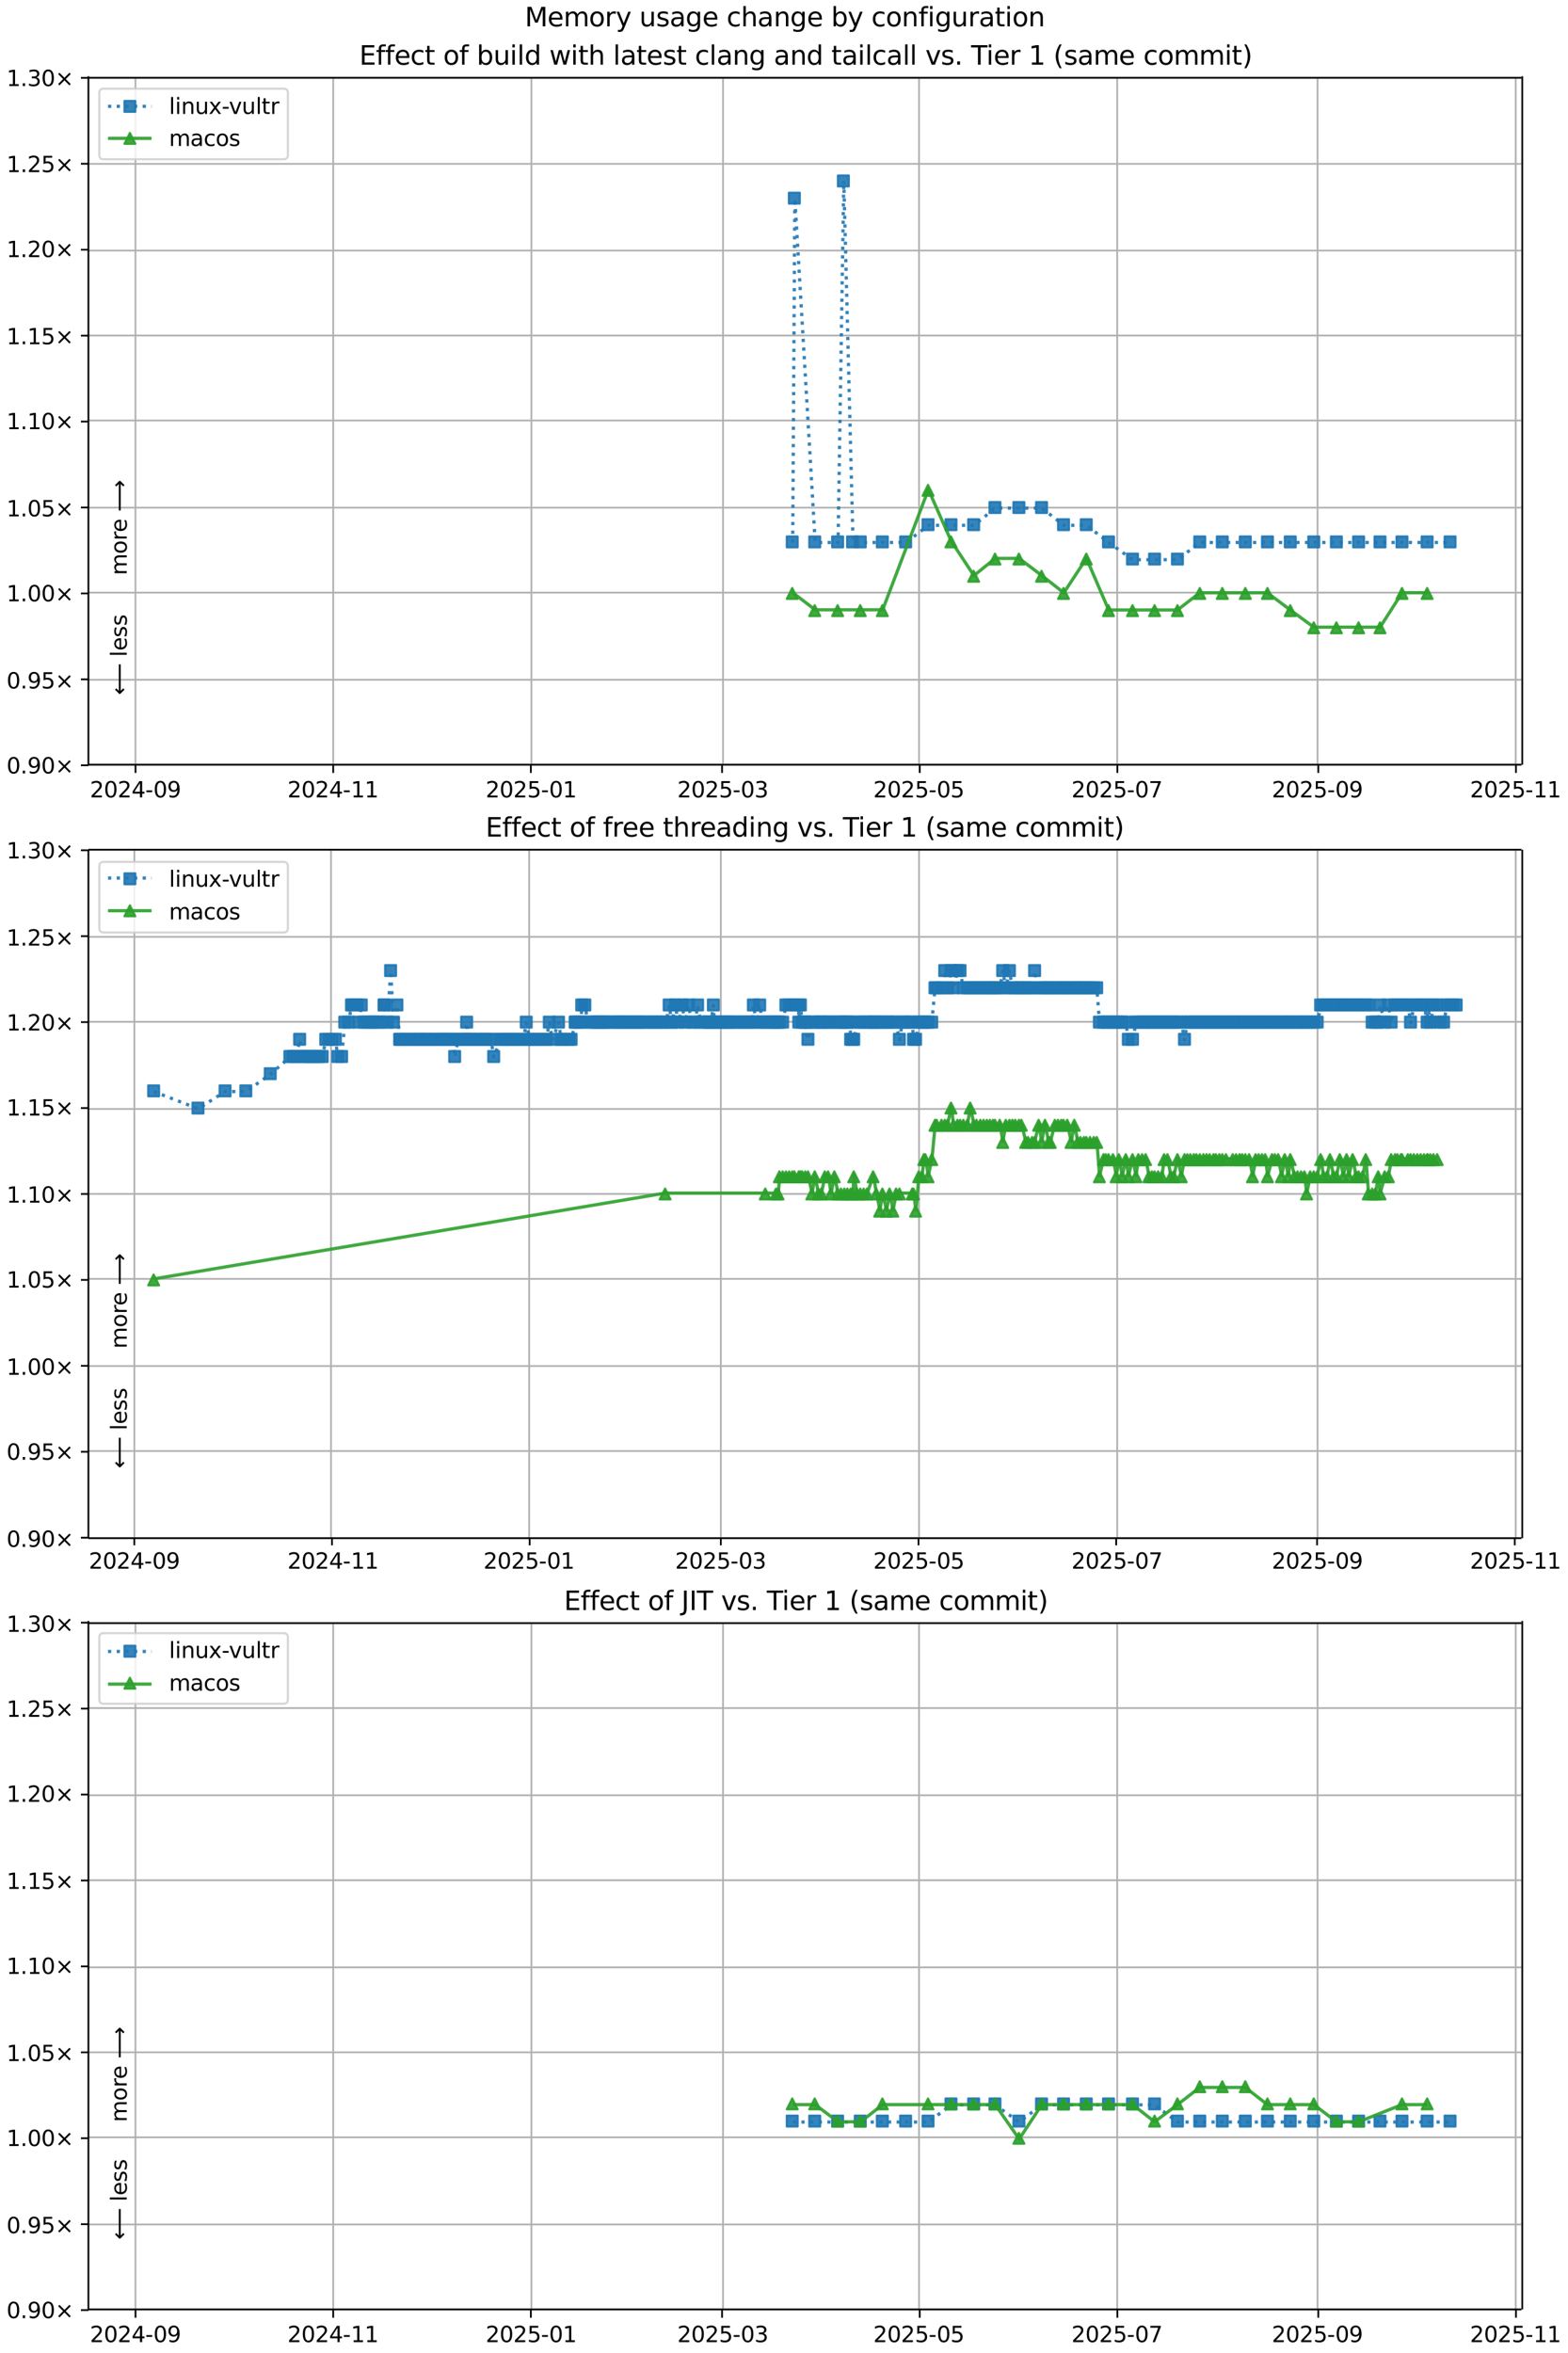 <?xml version="1.0" encoding="UTF-8"?>
<!DOCTYPE svg  PUBLIC '-//W3C//DTD SVG 1.1//EN'  'http://www.w3.org/Graphics/SVG/1.1/DTD/svg11.dtd'>
<svg width="720pt" height="1080pt" version="1.1" viewBox="0 0 720 1080" xmlns="http://www.w3.org/2000/svg" xmlns:xlink="http://www.w3.org/1999/xlink">
<defs>
<style type="text/css">*{stroke-linejoin: round; stroke-linecap: butt}</style>
</defs>
<path d="m0 1080h720v-1080h-720z" fill="#fff"/>
<path d="m40.6 351h658v-316h-658z" fill="#fff"/>
<path d="m62.2 351v-316" clip-path="url(#l)" fill="none" stroke="#b0b0b0" stroke-linecap="square" stroke-width=".8"/>
<defs>
<path id="k" d="m0 0v3.5" stroke="#000" stroke-width=".8"/>
</defs>
<use x="62.227" y="351.265" stroke="#000000" stroke-width=".8" xlink:href="#k"/>
<g transform="translate(41.3 366) scale(.1 -.1)">
<defs>
<path id="d" transform="scale(.016)" d="m1228 531h2203v-531h-2962v531q359 372 979 998 621 627 780 809 303 340 423 576 121 236 121 464 0 372-261 606-261 235-680 235-297 0-627-103-329-103-704-313v638q381 153 712 231 332 78 607 78 725 0 1156-363 431-362 431-968 0-288-108-546-107-257-392-607-78-91-497-524-418-433-1181-1211z"/>
<path id="c" transform="scale(.016)" d="m2034 4250q-487 0-733-480-245-479-245-1442 0-959 245-1439 246-480 733-480 491 0 736 480 246 480 246 1439 0 963-246 1442-245 480-736 480zm0 500q785 0 1199-621 414-620 414-1801 0-1178-414-1799-414-620-1199-620-784 0-1198 620-414 621-414 1799 0 1181 414 1801 414 621 1198 621z"/>
<path id="ad" transform="scale(.016)" d="m2419 4116-1594-2491h1594v2491zm-166 550h794v-3041h666v-525h-666v-1100h-628v1100h-2106v609l1940 2957z"/>
<path id="j" transform="scale(.016)" d="m313 2009h1684v-512h-1684v512z"/>
<path id="y" transform="scale(.016)" d="m703 97v575q238-113 481-172 244-59 479-59 625 0 954 420 330 420 377 1277-181-269-460-413-278-144-615-144-700 0-1108 423-408 424-408 1159 0 718 425 1152 425 435 1131 435 810 0 1236-621 427-620 427-1801 0-1103-524-1761-523-658-1407-658-238 0-482 47-243 47-506 141zm1256 1978q425 0 673 290 249 291 249 798 0 503-249 795-248 292-673 292t-673-292-248-795q0-507 248-798 248-290 673-290z"/>
</defs>
<use xlink:href="#d"/>
<use transform="translate(63.6)" xlink:href="#c"/>
<use transform="translate(127)" xlink:href="#d"/>
<use transform="translate(191)" xlink:href="#ad"/>
<use transform="translate(254)" xlink:href="#j"/>
<use transform="translate(291)" xlink:href="#c"/>
<use transform="translate(354)" xlink:href="#y"/>
</g>
<path d="m153 351v-316" clip-path="url(#l)" fill="none" stroke="#b0b0b0" stroke-linecap="square" stroke-width=".8"/>
<use x="152.994" y="351.265" stroke="#000000" stroke-width=".8" xlink:href="#k"/>
<g transform="translate(132 366) scale(.1 -.1)">
<defs>
<path id="e" transform="scale(.016)" d="m794 531h1031v3560l-1122-225v575l1116 225h631v-4135h1031v-531h-2687v531z"/>
</defs>
<use xlink:href="#d"/>
<use transform="translate(63.6)" xlink:href="#c"/>
<use transform="translate(127)" xlink:href="#d"/>
<use transform="translate(191)" xlink:href="#ad"/>
<use transform="translate(254)" xlink:href="#j"/>
<use transform="translate(291)" xlink:href="#e"/>
<use transform="translate(354)" xlink:href="#e"/>
</g>
<path d="m244 351v-316" clip-path="url(#l)" fill="none" stroke="#b0b0b0" stroke-linecap="square" stroke-width=".8"/>
<use x="243.761" y="351.265" stroke="#000000" stroke-width=".8" xlink:href="#k"/>
<g transform="translate(223 366) scale(.1 -.1)">
<defs>
<path id="f" transform="scale(.016)" d="m691 4666h2478v-532h-1900v-1143q137 47 274 70 138 23 276 23 781 0 1237-428 457-428 457-1159 0-753-469-1171-469-417-1322-417-294 0-599 50-304 50-629 150v635q281-153 581-228t634-75q541 0 856 284 316 284 316 772 0 487-316 771-315 285-856 285-253 0-505-56-251-56-513-175v2344z"/>
</defs>
<use xlink:href="#d"/>
<use transform="translate(63.6)" xlink:href="#c"/>
<use transform="translate(127)" xlink:href="#d"/>
<use transform="translate(191)" xlink:href="#f"/>
<use transform="translate(254)" xlink:href="#j"/>
<use transform="translate(291)" xlink:href="#c"/>
<use transform="translate(354)" xlink:href="#e"/>
</g>
<path d="m332 351v-316" clip-path="url(#l)" fill="none" stroke="#b0b0b0" stroke-linecap="square" stroke-width=".8"/>
<use x="331.552" y="351.265" stroke="#000000" stroke-width=".8" xlink:href="#k"/>
<g transform="translate(311 366) scale(.1 -.1)">
<defs>
<path id="ae" transform="scale(.016)" d="m2597 2516q453-97 707-404 255-306 255-756 0-690-475-1069-475-378-1350-378-293 0-604 58t-642 174v609q262-153 574-231 313-78 654-78 593 0 904 234t311 681q0 413-289 645-289 233-804 233h-544v519h569q465 0 712 186t247 536q0 359-255 551-254 193-729 193-260 0-557-57-297-56-653-174v562q360 100 674 150t592 50q719 0 1137-327 419-326 419-882 0-388-222-655t-631-370z"/>
</defs>
<use xlink:href="#d"/>
<use transform="translate(63.6)" xlink:href="#c"/>
<use transform="translate(127)" xlink:href="#d"/>
<use transform="translate(191)" xlink:href="#f"/>
<use transform="translate(254)" xlink:href="#j"/>
<use transform="translate(291)" xlink:href="#c"/>
<use transform="translate(354)" xlink:href="#ae"/>
</g>
<path d="m422 351v-316" clip-path="url(#l)" fill="none" stroke="#b0b0b0" stroke-linecap="square" stroke-width=".8"/>
<use x="422.318" y="351.265" stroke="#000000" stroke-width=".8" xlink:href="#k"/>
<g transform="translate(401 366) scale(.1 -.1)">
<use xlink:href="#d"/>
<use transform="translate(63.6)" xlink:href="#c"/>
<use transform="translate(127)" xlink:href="#d"/>
<use transform="translate(191)" xlink:href="#f"/>
<use transform="translate(254)" xlink:href="#j"/>
<use transform="translate(291)" xlink:href="#c"/>
<use transform="translate(354)" xlink:href="#f"/>
</g>
<path d="m513 351v-316" clip-path="url(#l)" fill="none" stroke="#b0b0b0" stroke-linecap="square" stroke-width=".8"/>
<use x="513.085" y="351.265" stroke="#000000" stroke-width=".8" xlink:href="#k"/>
<g transform="translate(492 366) scale(.1 -.1)">
<defs>
<path id="al" transform="scale(.016)" d="m525 4666h3e3v-269l-1694-4397h-659l1594 4134h-2241v532z"/>
</defs>
<use xlink:href="#d"/>
<use transform="translate(63.6)" xlink:href="#c"/>
<use transform="translate(127)" xlink:href="#d"/>
<use transform="translate(191)" xlink:href="#f"/>
<use transform="translate(254)" xlink:href="#j"/>
<use transform="translate(291)" xlink:href="#c"/>
<use transform="translate(354)" xlink:href="#al"/>
</g>
<path d="m605 351v-316" clip-path="url(#l)" fill="none" stroke="#b0b0b0" stroke-linecap="square" stroke-width=".8"/>
<use x="605.34" y="351.265" stroke="#000000" stroke-width=".8" xlink:href="#k"/>
<g transform="translate(584 366) scale(.1 -.1)">
<use xlink:href="#d"/>
<use transform="translate(63.6)" xlink:href="#c"/>
<use transform="translate(127)" xlink:href="#d"/>
<use transform="translate(191)" xlink:href="#f"/>
<use transform="translate(254)" xlink:href="#j"/>
<use transform="translate(291)" xlink:href="#c"/>
<use transform="translate(354)" xlink:href="#y"/>
</g>
<path d="m696 351v-316" clip-path="url(#l)" fill="none" stroke="#b0b0b0" stroke-linecap="square" stroke-width=".8"/>
<use x="696.107" y="351.265" stroke="#000000" stroke-width=".8" xlink:href="#k"/>
<g transform="translate(675 366) scale(.1 -.1)">
<use xlink:href="#d"/>
<use transform="translate(63.6)" xlink:href="#c"/>
<use transform="translate(127)" xlink:href="#d"/>
<use transform="translate(191)" xlink:href="#f"/>
<use transform="translate(254)" xlink:href="#j"/>
<use transform="translate(291)" xlink:href="#e"/>
<use transform="translate(354)" xlink:href="#e"/>
</g>
<path d="m40.6 351h658" clip-path="url(#l)" fill="none" stroke="#b0b0b0" stroke-linecap="square" stroke-width=".8"/>
<defs>
<path id="h" d="m0 0h-3.5" stroke="#000" stroke-width=".8"/>
</defs>
<use x="40.646" y="351.265" stroke="#000000" stroke-width=".8" xlink:href="#h"/>
<g transform="translate(3 355) scale(.1 -.1)">
<defs>
<path id="g" transform="scale(.016)" d="m684 794h660v-794h-660v794z"/>
<path id="i" transform="scale(.016)" d="m4488 3438-1429-1435 1429-1428-372-378-1435 1434-1434-1434-369 378 1425 1428-1425 1435 369 378 1434-1435 1435 1435 372-378z"/>
</defs>
<use xlink:href="#c"/>
<use transform="translate(63.6)" xlink:href="#g"/>
<use transform="translate(95.4)" xlink:href="#y"/>
<use transform="translate(159)" xlink:href="#c"/>
<use transform="translate(223)" xlink:href="#i"/>
</g>
<path d="m40.6 312h658" clip-path="url(#l)" fill="none" stroke="#b0b0b0" stroke-linecap="square" stroke-width=".8"/>
<use x="40.646" y="311.823" stroke="#000000" stroke-width=".8" xlink:href="#h"/>
<g transform="translate(3 316) scale(.1 -.1)">
<use xlink:href="#c"/>
<use transform="translate(63.6)" xlink:href="#g"/>
<use transform="translate(95.4)" xlink:href="#y"/>
<use transform="translate(159)" xlink:href="#f"/>
<use transform="translate(223)" xlink:href="#i"/>
</g>
<path d="m40.6 272h658" clip-path="url(#l)" fill="none" stroke="#b0b0b0" stroke-linecap="square" stroke-width=".8"/>
<use x="40.646" y="272.382" stroke="#000000" stroke-width=".8" xlink:href="#h"/>
<g transform="translate(3 276) scale(.1 -.1)">
<use xlink:href="#e"/>
<use transform="translate(63.6)" xlink:href="#g"/>
<use transform="translate(95.4)" xlink:href="#c"/>
<use transform="translate(159)" xlink:href="#c"/>
<use transform="translate(223)" xlink:href="#i"/>
</g>
<path d="m40.6 233h658" clip-path="url(#l)" fill="none" stroke="#b0b0b0" stroke-linecap="square" stroke-width=".8"/>
<use x="40.646" y="232.94" stroke="#000000" stroke-width=".8" xlink:href="#h"/>
<g transform="translate(3 237) scale(.1 -.1)">
<use xlink:href="#e"/>
<use transform="translate(63.6)" xlink:href="#g"/>
<use transform="translate(95.4)" xlink:href="#c"/>
<use transform="translate(159)" xlink:href="#f"/>
<use transform="translate(223)" xlink:href="#i"/>
</g>
<path d="m40.6 193h658" clip-path="url(#l)" fill="none" stroke="#b0b0b0" stroke-linecap="square" stroke-width=".8"/>
<use x="40.646" y="193.499" stroke="#000000" stroke-width=".8" xlink:href="#h"/>
<g transform="translate(3 197) scale(.1 -.1)">
<use xlink:href="#e"/>
<use transform="translate(63.6)" xlink:href="#g"/>
<use transform="translate(95.4)" xlink:href="#e"/>
<use transform="translate(159)" xlink:href="#c"/>
<use transform="translate(223)" xlink:href="#i"/>
</g>
<path d="m40.6 154h658" clip-path="url(#l)" fill="none" stroke="#b0b0b0" stroke-linecap="square" stroke-width=".8"/>
<use x="40.646" y="154.057" stroke="#000000" stroke-width=".8" xlink:href="#h"/>
<g transform="translate(3 158) scale(.1 -.1)">
<use xlink:href="#e"/>
<use transform="translate(63.6)" xlink:href="#g"/>
<use transform="translate(95.4)" xlink:href="#e"/>
<use transform="translate(159)" xlink:href="#f"/>
<use transform="translate(223)" xlink:href="#i"/>
</g>
<path d="m40.6 115h658" clip-path="url(#l)" fill="none" stroke="#b0b0b0" stroke-linecap="square" stroke-width=".8"/>
<use x="40.646" y="114.616" stroke="#000000" stroke-width=".8" xlink:href="#h"/>
<g transform="translate(3 118) scale(.1 -.1)">
<use xlink:href="#e"/>
<use transform="translate(63.6)" xlink:href="#g"/>
<use transform="translate(95.4)" xlink:href="#d"/>
<use transform="translate(159)" xlink:href="#c"/>
<use transform="translate(223)" xlink:href="#i"/>
</g>
<path d="m40.6 75.2h658" clip-path="url(#l)" fill="none" stroke="#b0b0b0" stroke-linecap="square" stroke-width=".8"/>
<use x="40.646" y="75.174" stroke="#000000" stroke-width=".8" xlink:href="#h"/>
<g transform="translate(3 79) scale(.1 -.1)">
<use xlink:href="#e"/>
<use transform="translate(63.6)" xlink:href="#g"/>
<use transform="translate(95.4)" xlink:href="#d"/>
<use transform="translate(159)" xlink:href="#f"/>
<use transform="translate(223)" xlink:href="#i"/>
</g>
<path d="m40.6 35.7h658" clip-path="url(#l)" fill="none" stroke="#b0b0b0" stroke-linecap="square" stroke-width=".8"/>
<use x="40.646" y="35.733" stroke="#000000" stroke-width=".8" xlink:href="#h"/>
<g transform="translate(3 39.5) scale(.1 -.1)">
<use xlink:href="#e"/>
<use transform="translate(63.6)" xlink:href="#g"/>
<use transform="translate(95.4)" xlink:href="#ae"/>
<use transform="translate(159)" xlink:href="#c"/>
<use transform="translate(223)" xlink:href="#i"/>
</g>
<path d="m364 249 0.972-158 9.35 158h10.5l2.64-166 4.23 166h3.53 10.1 10.7l10.3-7.89h10.5 10.4l9.79-7.89h11 10.4l10.1 7.89h10.4l10.2 7.89 11 7.89h10.1 10.5l10.2-7.89h10.3 10.6 10.2 10.5 10.8 10.4 10.2 9.83 10.1 11.6 10.5" clip-path="url(#l)" fill="none" stroke="#1f77b4" stroke-dasharray="1.5,2.475" stroke-opacity=".9" stroke-width="1.5"/>
<defs>
<path id="a" d="m-2.5 2.5h5v-5h-5z" stroke="#1f77b4" stroke-opacity=".9"/>
</defs>
<g clip-path="url(#l)" fill="#1f77b4" fill-opacity=".9" stroke="#1f77b4" stroke-opacity=".9">
<use x="363.776" y="248.717" xlink:href="#a"/>
<use x="364.748" y="90.951" xlink:href="#a"/>
<use x="374.099" y="248.717" xlink:href="#a"/>
<use x="384.619" y="248.717" xlink:href="#a"/>
<use x="387.256" y="83.062" xlink:href="#a"/>
<use x="391.486" y="248.717" xlink:href="#a"/>
<use x="395.013" y="248.717" xlink:href="#a"/>
<use x="405.156" y="248.717" xlink:href="#a"/>
<use x="415.853" y="248.717" xlink:href="#a"/>
<use x="426.135" y="240.829" xlink:href="#a"/>
<use x="436.679" y="240.829" xlink:href="#a"/>
<use x="447.082" y="240.829" xlink:href="#a"/>
<use x="456.872" y="232.94" xlink:href="#a"/>
<use x="467.86" y="232.94" xlink:href="#a"/>
<use x="478.251" y="232.94" xlink:href="#a"/>
<use x="488.352" y="240.829" xlink:href="#a"/>
<use x="498.798" y="240.829" xlink:href="#a"/>
<use x="509.005" y="248.717" xlink:href="#a"/>
<use x="520.023" y="256.605" xlink:href="#a"/>
<use x="530.151" y="256.605" xlink:href="#a"/>
<use x="540.658" y="256.605" xlink:href="#a"/>
<use x="550.907" y="248.717" xlink:href="#a"/>
<use x="561.248" y="248.717" xlink:href="#a"/>
<use x="571.825" y="248.717" xlink:href="#a"/>
<use x="581.997" y="248.717" xlink:href="#a"/>
<use x="592.464" y="248.717" xlink:href="#a"/>
<use x="603.254" y="248.717" xlink:href="#a"/>
<use x="613.642" y="248.717" xlink:href="#a"/>
<use x="623.844" y="248.717" xlink:href="#a"/>
<use x="633.676" y="248.717" xlink:href="#a"/>
<use x="643.764" y="248.717" xlink:href="#a"/>
<use x="655.319" y="248.717" xlink:href="#a"/>
<use x="665.843" y="248.717" xlink:href="#a"/>
</g>
<path d="m364 272 10.3 7.89h10.5 10.4 10.1l21-55.2 10.5 23.7 10.4 15.8 9.79-7.89h11l10.4 7.89 10.1 7.89 10.4-15.8 10.2 23.7h11 10.1 10.5l10.2-7.89h10.3 10.6 10.2l10.5 7.89 10.8 7.89h10.4 10.2 9.83l10.1-15.8h11.6" clip-path="url(#l)" fill="none" stroke="#2ca02c" stroke-linecap="square" stroke-opacity=".9" stroke-width="1.5"/>
<defs>
<path id="b" d="m0-2.5-2.5 5h5z" stroke="#2ca02c" stroke-opacity=".9"/>
</defs>
<g clip-path="url(#l)" fill="#2ca02c" fill-opacity=".9" stroke="#2ca02c" stroke-opacity=".9">
<use x="363.776" y="272.382" xlink:href="#b"/>
<use x="374.099" y="280.27" xlink:href="#b"/>
<use x="384.619" y="280.27" xlink:href="#b"/>
<use x="395.013" y="280.27" xlink:href="#b"/>
<use x="405.156" y="280.27" xlink:href="#b"/>
<use x="426.135" y="225.052" xlink:href="#b"/>
<use x="436.679" y="248.717" xlink:href="#b"/>
<use x="447.082" y="264.493" xlink:href="#b"/>
<use x="456.872" y="256.605" xlink:href="#b"/>
<use x="467.86" y="256.605" xlink:href="#b"/>
<use x="478.251" y="264.493" xlink:href="#b"/>
<use x="488.352" y="272.382" xlink:href="#b"/>
<use x="498.798" y="256.605" xlink:href="#b"/>
<use x="509.005" y="280.27" xlink:href="#b"/>
<use x="520.023" y="280.27" xlink:href="#b"/>
<use x="530.151" y="280.27" xlink:href="#b"/>
<use x="540.658" y="280.27" xlink:href="#b"/>
<use x="550.907" y="272.382" xlink:href="#b"/>
<use x="561.248" y="272.382" xlink:href="#b"/>
<use x="571.825" y="272.382" xlink:href="#b"/>
<use x="581.997" y="272.382" xlink:href="#b"/>
<use x="592.464" y="280.27" xlink:href="#b"/>
<use x="603.254" y="288.158" xlink:href="#b"/>
<use x="613.642" y="288.158" xlink:href="#b"/>
<use x="623.844" y="288.158" xlink:href="#b"/>
<use x="633.676" y="288.158" xlink:href="#b"/>
<use x="643.764" y="272.382" xlink:href="#b"/>
<use x="655.319" y="272.382" xlink:href="#b"/>
</g>
<path d="m40.6 351v-316" fill="none" stroke="#000" stroke-linecap="square" stroke-width=".8"/>
<path d="m699 351v-316" fill="none" stroke="#000" stroke-linecap="square" stroke-width=".8"/>
<path d="m40.6 351h658" fill="none" stroke="#000" stroke-linecap="square" stroke-width=".8"/>
<path d="m40.6 35.7h658" fill="none" stroke="#000" stroke-linecap="square" stroke-width=".8"/>
<g clip-path="url(#l)">
<g transform="translate(58.2 264) rotate(-90) scale(.1 -.1)">
<defs>
<path id="q" transform="scale(.016)" d="m3328 2828q216 388 516 572t706 184q547 0 844-383 297-382 297-1088v-2113h-578v2094q0 503-179 746-178 244-543 244-447 0-707-297-259-296-259-809v-1978h-578v2094q0 506-178 748t-550 242q-441 0-701-298-259-298-259-808v-1978h-578v3500h578v-544q197 322 472 475t653 153q382 0 649-194 267-193 395-562z"/>
<path id="s" transform="scale(.016)" d="m1959 3097q-462 0-731-361t-269-989 267-989q268-361 733-361 460 0 728 362 269 363 269 988 0 622-269 986-268 364-728 364zm0 487q750 0 1178-488 429-487 429-1349 0-859-429-1349-428-489-1178-489-753 0-1180 489-426 490-426 1349 0 862 426 1349 427 488 1180 488z"/>
<path id="w" transform="scale(.016)" d="m2631 2963q-97 56-211 82-114 27-251 27-488 0-749-317t-261-911v-1844h-578v3500h578v-544q182 319 472 473 291 155 707 155 59 0 131-8 72-7 159-23l3-590z"/>
<path id="o" transform="scale(.016)" d="m3597 1894v-281h-2644q38-594 358-905t892-311q331 0 642 81t618 244v-544q-310-131-635-200t-659-69q-838 0-1327 487-489 488-489 1320 0 859 464 1363 464 505 1252 505 706 0 1117-455 411-454 411-1235zm-575 169q-6 471-264 752-258 282-683 282-481 0-770-272t-333-766l2050 4z"/>
<path id="ao" transform="scale(.016)" d="m8863 2147v-281l-1229-1228-375 375 729 728h-7622v531h7622l-729 728 375 375 1229-1228z"/>
</defs>
<use xlink:href="#q"/>
<use transform="translate(97.4)" xlink:href="#s"/>
<use transform="translate(159)" xlink:href="#w"/>
<use transform="translate(197)" xlink:href="#o"/>
<use transform="translate(259)" xlink:href="#DejaVuSans-20"/>
<use transform="translate(291)" xlink:href="#ao"/>
</g>
</g>
<g clip-path="url(#l)">
<g transform="translate(58.2 319) rotate(-90) scale(.1 -.1)">
<defs>
<path id="ap" transform="scale(.016)" d="m313 1866v281l1228 1228 375-375-728-728h7621v-531h-7621l728-728-375-375-1228 1228z"/>
<path id="t" transform="scale(.016)" d="m603 4863h575v-4863h-575v4863z"/>
<path id="p" transform="scale(.016)" d="m2834 3397v-544q-243 125-506 187-262 63-544 63-428 0-642-131t-214-394q0-200 153-314t616-217l197-44q612-131 870-370t258-667q0-488-386-773-386-284-1061-284-281 0-586 55t-642 164v594q319-166 628-249 309-82 613-82 406 0 624 139 219 139 219 392 0 234-158 359-157 125-692 241l-200 47q-534 112-772 345-237 233-237 639 0 494 350 762 350 269 994 269 318 0 599-47 282-46 519-140z"/>
</defs>
<use xlink:href="#ap"/>
<use transform="translate(143)" xlink:href="#DejaVuSans-20"/>
<use transform="translate(175)" xlink:href="#t"/>
<use transform="translate(203)" xlink:href="#o"/>
<use transform="translate(264)" xlink:href="#p"/>
<use transform="translate(317)" xlink:href="#p"/>
</g>
</g>
<g transform="translate(165 29.7) scale(.12 -.12)">
<defs>
<path id="ak" transform="scale(.016)" d="m628 4666h2950v-532h-2319v-1381h2222v-531h-2222v-1691h2375v-531h-3006v4666z"/>
<path id="z" transform="scale(.016)" d="m2375 4863v-479h-550q-309 0-430-125-120-125-120-450v-309h947v-447h-947v-3053h-578v3053h-550v447h550v244q0 584 272 851 272 268 862 268h544z"/>
<path id="x" transform="scale(.016)" d="m3122 3366v-538q-244 135-489 202t-495 67q-560 0-870-355-309-354-309-995t309-996q310-354 870-354 250 0 495 67t489 202v-532q-241-112-499-168-257-57-548-57-791 0-1257 497-465 497-465 1341 0 856 470 1346 471 491 1290 491 265 0 518-55 253-54 491-163z"/>
<path id="r" transform="scale(.016)" d="m1172 4494v-994h1184v-447h-1184v-1900q0-428 117-550t477-122h590v-481h-590q-666 0-919 248-253 249-253 905v1900h-422v447h422v994h578z"/>
<path id="ar" transform="scale(.016)" d="m3116 1747q0 634-261 995t-717 361q-457 0-718-361t-261-995 261-995 718-361q456 0 717 361t261 995zm-1957 1222q182 312 458 463 277 152 661 152 638 0 1036-506 399-506 399-1331t-399-1332q-398-506-1036-506-384 0-661 152-276 152-458 464v-525h-578v4863h578v-1894z"/>
<path id="aa" transform="scale(.016)" d="m544 1381v2119h575v-2097q0-497 193-746 194-248 582-248 465 0 735 297 271 297 271 810v1984h575v-3500h-575v538q-209-319-486-474-276-155-642-155-603 0-916 375-312 375-312 1097zm1447 2203z"/>
<path id="u" transform="scale(.016)" d="m603 3500h575v-3500h-575v3500zm0 1363h575v-729h-575v729z"/>
<path id="aj" transform="scale(.016)" d="m2906 2969v1894h575v-4863h-575v525q-181-312-458-464-276-152-664-152-634 0-1033 506-398 507-398 1332t398 1331q399 506 1033 506 388 0 664-152 277-151 458-463zm-1959-1222q0-634 261-995t717-361 718 361q263 361 263 995t-263 995q-262 361-718 361t-717-361-261-995z"/>
<path id="as" transform="scale(.016)" d="m269 3500h575l719-2731 715 2731h678l719-2731 716 2731h575l-916-3500h-678l-753 2869-756-2869h-679l-915 3500z"/>
<path id="ai" transform="scale(.016)" d="m3513 2113v-2113h-575v2094q0 497-194 743-194 247-581 247-466 0-735-297-269-296-269-809v-1978h-578v4863h578v-1907q207 316 486 472 280 156 646 156 603 0 912-373 310-373 310-1098z"/>
<path id="v" transform="scale(.016)" d="m2194 1759q-697 0-966-159t-269-544q0-306 202-486 202-179 548-179 479 0 768 339t289 901v128h-572zm1147 238v-2e3h-575v531q-197-318-491-470t-719-152q-537 0-855 302-317 302-317 808 0 590 395 890 396 300 1180 300h807v57q0 397-261 614t-733 217q-300 0-585-72-284-72-546-216v532q315 122 612 182 297 61 578 61 760 0 1135-394 375-393 375-1193z"/>
<path id="ab" transform="scale(.016)" d="m3513 2113v-2113h-575v2094q0 497-194 743-194 247-581 247-466 0-735-297-269-296-269-809v-1978h-578v3500h578v-544q207 316 486 472 280 156 646 156 603 0 912-373 310-373 310-1098z"/>
<path id="af" transform="scale(.016)" d="m2906 1791q0 625-258 968-257 344-723 344-462 0-720-344-258-343-258-968 0-622 258-966t720-344q466 0 723 344 258 344 258 966zm575-1357q0-893-397-1329-396-436-1215-436-303 0-572 45t-522 139v559q253-137 500-202 247-66 503-66 566 0 847 295t281 892v285q-178-310-456-463t-666-153q-643 0-1037 490-394 491-394 1301 0 812 394 1302 394 491 1037 491 388 0 666-153t456-462v531h575v-3066z"/>
<path id="ac" transform="scale(.016)" d="m191 3500h609l1094-2937 1094 2937h609l-1313-3500h-781l-1312 3500z"/>
<path id="ag" transform="scale(.016)" d="m-19 4666h3947v-532h-1656v-4134h-634v4134h-1657v532z"/>
<path id="an" transform="scale(.016)" d="m1984 4856q-418-718-622-1422-203-703-203-1425 0-721 205-1429t620-1424h-500q-468 735-701 1444t-233 1409q0 697 231 1403 232 707 703 1444h500z"/>
<path id="am" transform="scale(.016)" d="m513 4856h500q468-737 701-1444 233-706 233-1403 0-700-233-1409t-701-1444h-500q415 716 620 1424t205 1429q0 722-205 1425-205 704-620 1422z"/>
</defs>
<use xlink:href="#ak"/>
<use transform="translate(63.2)" xlink:href="#z"/>
<use transform="translate(98.4)" xlink:href="#z"/>
<use transform="translate(134)" xlink:href="#o"/>
<use transform="translate(195)" xlink:href="#x"/>
<use transform="translate(250)" xlink:href="#r"/>
<use transform="translate(289)" xlink:href="#DejaVuSans-20"/>
<use transform="translate(321)" xlink:href="#s"/>
<use transform="translate(382)" xlink:href="#z"/>
<use transform="translate(417)" xlink:href="#DejaVuSans-20"/>
<use transform="translate(449)" xlink:href="#ar"/>
<use transform="translate(513)" xlink:href="#aa"/>
<use transform="translate(576)" xlink:href="#u"/>
<use transform="translate(604)" xlink:href="#t"/>
<use transform="translate(632)" xlink:href="#aj"/>
<use transform="translate(695)" xlink:href="#DejaVuSans-20"/>
<use transform="translate(727)" xlink:href="#as"/>
<use transform="translate(809)" xlink:href="#u"/>
<use transform="translate(837)" xlink:href="#r"/>
<use transform="translate(876)" xlink:href="#ai"/>
<use transform="translate(939)" xlink:href="#DejaVuSans-20"/>
<use transform="translate(971)" xlink:href="#t"/>
<use transform="translate(999)" xlink:href="#v"/>
<use transform="translate(1060)" xlink:href="#r"/>
<use transform="translate(1099)" xlink:href="#o"/>
<use transform="translate(1161)" xlink:href="#p"/>
<use transform="translate(1213)" xlink:href="#r"/>
<use transform="translate(1252)" xlink:href="#DejaVuSans-20"/>
<use transform="translate(1284)" xlink:href="#x"/>
<use transform="translate(1339)" xlink:href="#t"/>
<use transform="translate(1367)" xlink:href="#v"/>
<use transform="translate(1428)" xlink:href="#ab"/>
<use transform="translate(1491)" xlink:href="#af"/>
<use transform="translate(1555)" xlink:href="#DejaVuSans-20"/>
<use transform="translate(1586)" xlink:href="#v"/>
<use transform="translate(1648)" xlink:href="#ab"/>
<use transform="translate(1711)" xlink:href="#aj"/>
<use transform="translate(1775)" xlink:href="#DejaVuSans-20"/>
<use transform="translate(1806)" xlink:href="#r"/>
<use transform="translate(1846)" xlink:href="#v"/>
<use transform="translate(1907)" xlink:href="#u"/>
<use transform="translate(1935)" xlink:href="#t"/>
<use transform="translate(1962)" xlink:href="#x"/>
<use transform="translate(2017)" xlink:href="#v"/>
<use transform="translate(2079)" xlink:href="#t"/>
<use transform="translate(2106)" xlink:href="#t"/>
<use transform="translate(2134)" xlink:href="#DejaVuSans-20"/>
<use transform="translate(2166)" xlink:href="#ac"/>
<use transform="translate(2225)" xlink:href="#p"/>
<use transform="translate(2277)" xlink:href="#g"/>
<use transform="translate(2309)" xlink:href="#DejaVuSans-20"/>
<use transform="translate(2341)" xlink:href="#ag"/>
<use transform="translate(2399)" xlink:href="#u"/>
<use transform="translate(2427)" xlink:href="#o"/>
<use transform="translate(2488)" xlink:href="#w"/>
<use transform="translate(2529)" xlink:href="#DejaVuSans-20"/>
<use transform="translate(2561)" xlink:href="#e"/>
<use transform="translate(2625)" xlink:href="#DejaVuSans-20"/>
<use transform="translate(2656)" xlink:href="#an"/>
<use transform="translate(2696)" xlink:href="#p"/>
<use transform="translate(2748)" xlink:href="#v"/>
<use transform="translate(2809)" xlink:href="#q"/>
<use transform="translate(2906)" xlink:href="#o"/>
<use transform="translate(2968)" xlink:href="#DejaVuSans-20"/>
<use transform="translate(3e3)" xlink:href="#x"/>
<use transform="translate(3055)" xlink:href="#s"/>
<use transform="translate(3116)" xlink:href="#q"/>
<use transform="translate(3213)" xlink:href="#q"/>
<use transform="translate(3311)" xlink:href="#u"/>
<use transform="translate(3338)" xlink:href="#r"/>
<use transform="translate(3378)" xlink:href="#am"/>
</g>
<path d="m47.6 73.1h82.6q2 0 2-2v-28.4q0-2-2-2h-82.6q-2 0-2 2v28.4q0 2 2 2z" fill="#fff" opacity=".8" stroke="#ccc"/>
<path d="m49.6 48.8h10 10" fill="none" stroke="#1f77b4" stroke-dasharray="1.5,2.475" stroke-opacity=".9" stroke-width="1.5"/>
<use x="59.646" y="48.831" fill="#1f77b4" fill-opacity=".9" stroke="#1f77b4" stroke-opacity=".9" xlink:href="#a"/>
<g transform="translate(77.6 52.3) scale(.1 -.1)">
<defs>
<path id="ah" transform="scale(.016)" d="m3513 3500-1266-1703 1331-1797h-678l-1019 1375-1018-1375h-679l1360 1831-1244 1669h678l928-1247 928 1247h679z"/>
</defs>
<use xlink:href="#t"/>
<use transform="translate(27.8)" xlink:href="#u"/>
<use transform="translate(55.6)" xlink:href="#ab"/>
<use transform="translate(119)" xlink:href="#aa"/>
<use transform="translate(182)" xlink:href="#ah"/>
<use transform="translate(242)" xlink:href="#j"/>
<use transform="translate(275)" xlink:href="#ac"/>
<use transform="translate(334)" xlink:href="#aa"/>
<use transform="translate(398)" xlink:href="#t"/>
<use transform="translate(425)" xlink:href="#r"/>
<use transform="translate(465)" xlink:href="#w"/>
</g>
<path d="m49.6 63.5h10 10" fill="none" stroke="#2ca02c" stroke-linecap="square" stroke-opacity=".9" stroke-width="1.5"/>
<use x="59.646" y="63.509" fill="#2ca02c" fill-opacity=".9" stroke="#2ca02c" stroke-opacity=".9" xlink:href="#b"/>
<g transform="translate(77.6 67) scale(.1 -.1)">
<use xlink:href="#q"/>
<use transform="translate(97.4)" xlink:href="#v"/>
<use transform="translate(159)" xlink:href="#x"/>
<use transform="translate(214)" xlink:href="#s"/>
<use transform="translate(275)" xlink:href="#p"/>
</g>
<path d="m40.6 706h658v-316h-658z" fill="#fff"/>
<path d="m61.7 706v-316" clip-path="url(#m)" fill="none" stroke="#b0b0b0" stroke-linecap="square" stroke-width=".8"/>
<use x="61.669" y="705.793" stroke="#000000" stroke-width=".8" xlink:href="#k"/>
<g transform="translate(40.8 720) scale(.1 -.1)">
<use xlink:href="#d"/>
<use transform="translate(63.6)" xlink:href="#c"/>
<use transform="translate(127)" xlink:href="#d"/>
<use transform="translate(191)" xlink:href="#ad"/>
<use transform="translate(254)" xlink:href="#j"/>
<use transform="translate(291)" xlink:href="#c"/>
<use transform="translate(354)" xlink:href="#y"/>
</g>
<path d="m152 706v-316" clip-path="url(#m)" fill="none" stroke="#b0b0b0" stroke-linecap="square" stroke-width=".8"/>
<use x="152.436" y="705.793" stroke="#000000" stroke-width=".8" xlink:href="#k"/>
<g transform="translate(132 720) scale(.1 -.1)">
<use xlink:href="#d"/>
<use transform="translate(63.6)" xlink:href="#c"/>
<use transform="translate(127)" xlink:href="#d"/>
<use transform="translate(191)" xlink:href="#ad"/>
<use transform="translate(254)" xlink:href="#j"/>
<use transform="translate(291)" xlink:href="#e"/>
<use transform="translate(354)" xlink:href="#e"/>
</g>
<path d="m243 706v-316" clip-path="url(#m)" fill="none" stroke="#b0b0b0" stroke-linecap="square" stroke-width=".8"/>
<use x="243.203" y="705.793" stroke="#000000" stroke-width=".8" xlink:href="#k"/>
<g transform="translate(222 720) scale(.1 -.1)">
<use xlink:href="#d"/>
<use transform="translate(63.6)" xlink:href="#c"/>
<use transform="translate(127)" xlink:href="#d"/>
<use transform="translate(191)" xlink:href="#f"/>
<use transform="translate(254)" xlink:href="#j"/>
<use transform="translate(291)" xlink:href="#c"/>
<use transform="translate(354)" xlink:href="#e"/>
</g>
<path d="m331 706v-316" clip-path="url(#m)" fill="none" stroke="#b0b0b0" stroke-linecap="square" stroke-width=".8"/>
<use x="330.994" y="705.793" stroke="#000000" stroke-width=".8" xlink:href="#k"/>
<g transform="translate(310 720) scale(.1 -.1)">
<use xlink:href="#d"/>
<use transform="translate(63.6)" xlink:href="#c"/>
<use transform="translate(127)" xlink:href="#d"/>
<use transform="translate(191)" xlink:href="#f"/>
<use transform="translate(254)" xlink:href="#j"/>
<use transform="translate(291)" xlink:href="#c"/>
<use transform="translate(354)" xlink:href="#ae"/>
</g>
<path d="m422 706v-316" clip-path="url(#m)" fill="none" stroke="#b0b0b0" stroke-linecap="square" stroke-width=".8"/>
<use x="421.76" y="705.793" stroke="#000000" stroke-width=".8" xlink:href="#k"/>
<g transform="translate(401 720) scale(.1 -.1)">
<use xlink:href="#d"/>
<use transform="translate(63.6)" xlink:href="#c"/>
<use transform="translate(127)" xlink:href="#d"/>
<use transform="translate(191)" xlink:href="#f"/>
<use transform="translate(254)" xlink:href="#j"/>
<use transform="translate(291)" xlink:href="#c"/>
<use transform="translate(354)" xlink:href="#f"/>
</g>
<path d="m513 706v-316" clip-path="url(#m)" fill="none" stroke="#b0b0b0" stroke-linecap="square" stroke-width=".8"/>
<use x="512.527" y="705.793" stroke="#000000" stroke-width=".8" xlink:href="#k"/>
<g transform="translate(492 720) scale(.1 -.1)">
<use xlink:href="#d"/>
<use transform="translate(63.6)" xlink:href="#c"/>
<use transform="translate(127)" xlink:href="#d"/>
<use transform="translate(191)" xlink:href="#f"/>
<use transform="translate(254)" xlink:href="#j"/>
<use transform="translate(291)" xlink:href="#c"/>
<use transform="translate(354)" xlink:href="#al"/>
</g>
<path d="m605 706v-316" clip-path="url(#m)" fill="none" stroke="#b0b0b0" stroke-linecap="square" stroke-width=".8"/>
<use x="604.782" y="705.793" stroke="#000000" stroke-width=".8" xlink:href="#k"/>
<g transform="translate(584 720) scale(.1 -.1)">
<use xlink:href="#d"/>
<use transform="translate(63.6)" xlink:href="#c"/>
<use transform="translate(127)" xlink:href="#d"/>
<use transform="translate(191)" xlink:href="#f"/>
<use transform="translate(254)" xlink:href="#j"/>
<use transform="translate(291)" xlink:href="#c"/>
<use transform="translate(354)" xlink:href="#y"/>
</g>
<path d="m696 706v-316" clip-path="url(#m)" fill="none" stroke="#b0b0b0" stroke-linecap="square" stroke-width=".8"/>
<use x="695.549" y="705.793" stroke="#000000" stroke-width=".8" xlink:href="#k"/>
<g transform="translate(675 720) scale(.1 -.1)">
<use xlink:href="#d"/>
<use transform="translate(63.6)" xlink:href="#c"/>
<use transform="translate(127)" xlink:href="#d"/>
<use transform="translate(191)" xlink:href="#f"/>
<use transform="translate(254)" xlink:href="#j"/>
<use transform="translate(291)" xlink:href="#e"/>
<use transform="translate(354)" xlink:href="#e"/>
</g>
<path d="m40.6 706h658" clip-path="url(#m)" fill="none" stroke="#b0b0b0" stroke-linecap="square" stroke-width=".8"/>
<use x="40.646" y="705.793" stroke="#000000" stroke-width=".8" xlink:href="#h"/>
<g transform="translate(3 710) scale(.1 -.1)">
<use xlink:href="#c"/>
<use transform="translate(63.6)" xlink:href="#g"/>
<use transform="translate(95.4)" xlink:href="#y"/>
<use transform="translate(159)" xlink:href="#c"/>
<use transform="translate(223)" xlink:href="#i"/>
</g>
<path d="m40.6 666h658" clip-path="url(#m)" fill="none" stroke="#b0b0b0" stroke-linecap="square" stroke-width=".8"/>
<use x="40.646" y="666.352" stroke="#000000" stroke-width=".8" xlink:href="#h"/>
<g transform="translate(3 670) scale(.1 -.1)">
<use xlink:href="#c"/>
<use transform="translate(63.6)" xlink:href="#g"/>
<use transform="translate(95.4)" xlink:href="#y"/>
<use transform="translate(159)" xlink:href="#f"/>
<use transform="translate(223)" xlink:href="#i"/>
</g>
<path d="m40.6 627h658" clip-path="url(#m)" fill="none" stroke="#b0b0b0" stroke-linecap="square" stroke-width=".8"/>
<use x="40.646" y="626.91" stroke="#000000" stroke-width=".8" xlink:href="#h"/>
<g transform="translate(3 631) scale(.1 -.1)">
<use xlink:href="#e"/>
<use transform="translate(63.6)" xlink:href="#g"/>
<use transform="translate(95.4)" xlink:href="#c"/>
<use transform="translate(159)" xlink:href="#c"/>
<use transform="translate(223)" xlink:href="#i"/>
</g>
<path d="m40.6 587h658" clip-path="url(#m)" fill="none" stroke="#b0b0b0" stroke-linecap="square" stroke-width=".8"/>
<use x="40.646" y="587.469" stroke="#000000" stroke-width=".8" xlink:href="#h"/>
<g transform="translate(3 591) scale(.1 -.1)">
<use xlink:href="#e"/>
<use transform="translate(63.6)" xlink:href="#g"/>
<use transform="translate(95.4)" xlink:href="#c"/>
<use transform="translate(159)" xlink:href="#f"/>
<use transform="translate(223)" xlink:href="#i"/>
</g>
<path d="m40.6 548h658" clip-path="url(#m)" fill="none" stroke="#b0b0b0" stroke-linecap="square" stroke-width=".8"/>
<use x="40.646" y="548.027" stroke="#000000" stroke-width=".8" xlink:href="#h"/>
<g transform="translate(3 552) scale(.1 -.1)">
<use xlink:href="#e"/>
<use transform="translate(63.6)" xlink:href="#g"/>
<use transform="translate(95.4)" xlink:href="#e"/>
<use transform="translate(159)" xlink:href="#c"/>
<use transform="translate(223)" xlink:href="#i"/>
</g>
<path d="m40.6 509h658" clip-path="url(#m)" fill="none" stroke="#b0b0b0" stroke-linecap="square" stroke-width=".8"/>
<use x="40.646" y="508.586" stroke="#000000" stroke-width=".8" xlink:href="#h"/>
<g transform="translate(3 512) scale(.1 -.1)">
<use xlink:href="#e"/>
<use transform="translate(63.6)" xlink:href="#g"/>
<use transform="translate(95.4)" xlink:href="#e"/>
<use transform="translate(159)" xlink:href="#f"/>
<use transform="translate(223)" xlink:href="#i"/>
</g>
<path d="m40.6 469h658" clip-path="url(#m)" fill="none" stroke="#b0b0b0" stroke-linecap="square" stroke-width=".8"/>
<use x="40.646" y="469.144" stroke="#000000" stroke-width=".8" xlink:href="#h"/>
<g transform="translate(3 473) scale(.1 -.1)">
<use xlink:href="#e"/>
<use transform="translate(63.6)" xlink:href="#g"/>
<use transform="translate(95.4)" xlink:href="#d"/>
<use transform="translate(159)" xlink:href="#c"/>
<use transform="translate(223)" xlink:href="#i"/>
</g>
<path d="m40.6 430h658" clip-path="url(#m)" fill="none" stroke="#b0b0b0" stroke-linecap="square" stroke-width=".8"/>
<use x="40.646" y="429.703" stroke="#000000" stroke-width=".8" xlink:href="#h"/>
<g transform="translate(3 434) scale(.1 -.1)">
<use xlink:href="#e"/>
<use transform="translate(63.6)" xlink:href="#g"/>
<use transform="translate(95.4)" xlink:href="#d"/>
<use transform="translate(159)" xlink:href="#f"/>
<use transform="translate(223)" xlink:href="#i"/>
</g>
<path d="m40.6 390h658" clip-path="url(#m)" fill="none" stroke="#b0b0b0" stroke-linecap="square" stroke-width=".8"/>
<use x="40.646" y="390.261" stroke="#000000" stroke-width=".8" xlink:href="#h"/>
<g transform="translate(3 394) scale(.1 -.1)">
<use xlink:href="#e"/>
<use transform="translate(63.6)" xlink:href="#g"/>
<use transform="translate(95.4)" xlink:href="#ae"/>
<use transform="translate(159)" xlink:href="#c"/>
<use transform="translate(223)" xlink:href="#i"/>
</g>
<g stroke="#1f77b4" stroke-opacity=".9">
<path d="m70.6 501 20.4 7.89 12.4-7.89h9.53l11.2-7.89 9-7.89h2.92l1.58-7.89 1.37 7.89h9l1.63-7.89h4.4l1.12 7.89h1.75l1.45-15.8h1.68l1.41-7.89h2.62l0.669 7.89 1.2-7.89 1.41 7.89h7.53l1.66-7.89 1.35 7.89 1.52-23.7 1.31 23.7 1.59-7.89 1.27 15.8h24.5l0.795 7.89 1.47-7.89h3.27l0.748-7.89 0.648 7.89h10.5l1.24 7.89 2.94-7.89h10.6l1.41-7.89 1.52 7.89h7.48l1.59-7.89 1.37 7.89 2.86-7.89 1.25 7.89h4.53l1.88-7.89h2.56l0.46-7.89h1.41l1.44 7.89h35.8l1.44-7.89 1.22 7.89 1.64-7.89 1.34 7.89 1.8-7.89 1.24 7.89 1.71-7.89 1.36 7.89h1.63l1.11-7.89 1.49 7.89h4.66l1.09-7.89 0.436 7.89h17.4l0.562-7.89 1.5 7.89 1.39-7.89 1.37 7.89h9.17l1.5-7.89h5.81l0.095 7.89 0.747-7.89 0.761 7.89h1.43l1.27 7.89 1.79-7.89h17.5l0.356 7.89h1.42l1.41-7.89h18l1.53 7.89 1.29-7.89h4.6l0.589 7.89h0.959l1.44-7.89h5.96l1.51-15.8h2.98l1.5-7.89 1.24 7.89 1.63-7.89 1.06 7.89 1.89-7.89h1.21l1.5 7.89h16.7l1.4-7.89 1.4 7.89 1.67-7.89 1.38 7.89h9.03l1.16-7.89 1.85 7.89h26.7l1.24 15.8h12.1l1.17 7.89h1.92l1.54-7.89h20.8l1.51 7.89 1.27-7.89h59.7l1.57-7.89h21.9l1.78 7.89h2.76l0.847-7.89 2.17 7.89 1.66-7.89 1.29 7.89 1.78-7.89h5.87l1.24 7.89 1.51-7.89h4.69l1.44 7.89 0.195-7.89 1.24 7.89 1.45-7.89h1.71l1.44 7.89h1.49l1.48-7.89h4.32" clip-path="url(#m)" fill="none" stroke-dasharray="1.5,2.475" stroke-width="1.5"/>
<g clip-path="url(#m)" fill="#1f77b4" fill-opacity=".9">
<use x="70.551" y="500.697" xlink:href="#a"/>
<use x="90.91" y="508.586" xlink:href="#a"/>
<use x="103.349" y="500.697" xlink:href="#a"/>
<use x="112.877" y="500.697" xlink:href="#a"/>
<use x="124.099" y="492.809" xlink:href="#a"/>
<use x="133.097" y="484.921" xlink:href="#a"/>
<use x="134.566" y="484.921" xlink:href="#a"/>
<use x="136.014" y="484.921" xlink:href="#a"/>
<use x="137.595" y="477.032" xlink:href="#a"/>
<use x="138.964" y="484.921" xlink:href="#a"/>
<use x="140.623" y="484.921" xlink:href="#a"/>
<use x="142.135" y="484.921" xlink:href="#a"/>
<use x="143.276" y="484.921" xlink:href="#a"/>
<use x="144.976" y="484.921" xlink:href="#a"/>
<use x="146.479" y="484.921" xlink:href="#a"/>
<use x="147.965" y="484.921" xlink:href="#a"/>
<use x="149.597" y="477.032" xlink:href="#a"/>
<use x="151.085" y="477.032" xlink:href="#a"/>
<use x="152.42" y="477.032" xlink:href="#a"/>
<use x="153.997" y="477.032" xlink:href="#a"/>
<use x="155.113" y="484.921" xlink:href="#a"/>
<use x="156.861" y="484.921" xlink:href="#a"/>
<use x="158.313" y="469.144" xlink:href="#a"/>
<use x="159.993" y="469.144" xlink:href="#a"/>
<use x="161.399" y="461.256" xlink:href="#a"/>
<use x="162.158" y="461.256" xlink:href="#a"/>
<use x="162.917" y="461.256" xlink:href="#a"/>
<use x="164.017" y="461.256" xlink:href="#a"/>
<use x="164.686" y="469.144" xlink:href="#a"/>
<use x="165.891" y="461.256" xlink:href="#a"/>
<use x="167.3" y="469.144" xlink:href="#a"/>
<use x="168.94" y="469.144" xlink:href="#a"/>
<use x="170.254" y="469.144" xlink:href="#a"/>
<use x="171.888" y="469.144" xlink:href="#a"/>
<use x="173.415" y="469.144" xlink:href="#a"/>
<use x="174.827" y="469.144" xlink:href="#a"/>
<use x="176.375" y="461.256" xlink:href="#a"/>
<use x="176.487" y="461.256" xlink:href="#a"/>
<use x="177.839" y="469.144" xlink:href="#a"/>
<use x="179.355" y="445.479" xlink:href="#a"/>
<use x="180.666" y="469.144" xlink:href="#a"/>
<use x="182.252" y="461.256" xlink:href="#a"/>
<use x="183.52" y="477.032" xlink:href="#a"/>
<use x="183.845" y="477.032" xlink:href="#a"/>
<use x="185.055" y="477.032" xlink:href="#a"/>
<use x="185.298" y="477.032" xlink:href="#a"/>
<use x="186.64" y="477.032" xlink:href="#a"/>
<use x="188.192" y="477.032" xlink:href="#a"/>
<use x="189.608" y="477.032" xlink:href="#a"/>
<use x="191.109" y="477.032" xlink:href="#a"/>
<use x="192.193" y="477.032" xlink:href="#a"/>
<use x="192.707" y="477.032" xlink:href="#a"/>
<use x="193.792" y="477.032" xlink:href="#a"/>
<use x="195.237" y="477.032" xlink:href="#a"/>
<use x="195.529" y="477.032" xlink:href="#a"/>
<use x="196.868" y="477.032" xlink:href="#a"/>
<use x="198.408" y="477.032" xlink:href="#a"/>
<use x="200.145" y="477.032" xlink:href="#a"/>
<use x="201.684" y="477.032" xlink:href="#a"/>
<use x="202.811" y="477.032" xlink:href="#a"/>
<use x="203.177" y="477.032" xlink:href="#a"/>
<use x="204.494" y="477.032" xlink:href="#a"/>
<use x="204.921" y="477.032" xlink:href="#a"/>
<use x="205.982" y="477.032" xlink:href="#a"/>
<use x="207.242" y="477.032" xlink:href="#a"/>
<use x="207.984" y="477.032" xlink:href="#a"/>
<use x="208.779" y="484.921" xlink:href="#a"/>
<use x="210.251" y="477.032" xlink:href="#a"/>
<use x="212.089" y="477.032" xlink:href="#a"/>
<use x="212.914" y="477.032" xlink:href="#a"/>
<use x="213.172" y="477.032" xlink:href="#a"/>
<use x="213.524" y="477.032" xlink:href="#a"/>
<use x="214.272" y="469.144" xlink:href="#a"/>
<use x="214.92" y="477.032" xlink:href="#a"/>
<use x="216.069" y="477.032" xlink:href="#a"/>
<use x="216.189" y="477.032" xlink:href="#a"/>
<use x="217.5" y="477.032" xlink:href="#a"/>
<use x="219.475" y="477.032" xlink:href="#a"/>
<use x="220.82" y="477.032" xlink:href="#a"/>
<use x="222.451" y="477.032" xlink:href="#a"/>
<use x="222.882" y="477.032" xlink:href="#a"/>
<use x="223.461" y="477.032" xlink:href="#a"/>
<use x="225.449" y="477.032" xlink:href="#a"/>
<use x="226.691" y="484.921" xlink:href="#a"/>
<use x="229.627" y="477.032" xlink:href="#a"/>
<use x="231.255" y="477.032" xlink:href="#a"/>
<use x="232.569" y="477.032" xlink:href="#a"/>
<use x="234.008" y="477.032" xlink:href="#a"/>
<use x="235.756" y="477.032" xlink:href="#a"/>
<use x="237.26" y="477.032" xlink:href="#a"/>
<use x="238.682" y="477.032" xlink:href="#a"/>
<use x="240.234" y="477.032" xlink:href="#a"/>
<use x="241.644" y="469.144" xlink:href="#a"/>
<use x="243.164" y="477.032" xlink:href="#a"/>
<use x="244.702" y="477.032" xlink:href="#a"/>
<use x="245.996" y="477.032" xlink:href="#a"/>
<use x="247.655" y="477.032" xlink:href="#a"/>
<use x="249.257" y="477.032" xlink:href="#a"/>
<use x="250.641" y="477.032" xlink:href="#a"/>
<use x="252.233" y="469.144" xlink:href="#a"/>
<use x="253.601" y="477.032" xlink:href="#a"/>
<use x="256.456" y="469.144" xlink:href="#a"/>
<use x="257.705" y="477.032" xlink:href="#a"/>
<use x="258.272" y="477.032" xlink:href="#a"/>
<use x="259.413" y="477.032" xlink:href="#a"/>
<use x="261.13" y="477.032" xlink:href="#a"/>
<use x="262.235" y="477.032" xlink:href="#a"/>
<use x="264.114" y="469.144" xlink:href="#a"/>
<use x="264.271" y="469.144" xlink:href="#a"/>
<use x="265.475" y="469.144" xlink:href="#a"/>
<use x="266.672" y="469.144" xlink:href="#a"/>
<use x="267.131" y="461.256" xlink:href="#a"/>
<use x="268.543" y="461.256" xlink:href="#a"/>
<use x="269.979" y="469.144" xlink:href="#a"/>
<use x="271.604" y="469.144" xlink:href="#a"/>
<use x="273.08" y="469.144" xlink:href="#a"/>
<use x="274.542" y="469.144" xlink:href="#a"/>
<use x="274.659" y="469.144" xlink:href="#a"/>
<use x="275.435" y="469.144" xlink:href="#a"/>
<use x="276.081" y="469.144" xlink:href="#a"/>
<use x="277.048" y="469.144" xlink:href="#a"/>
<use x="277.521" y="469.144" xlink:href="#a"/>
<use x="278.947" y="469.144" xlink:href="#a"/>
<use x="280.175" y="469.144" xlink:href="#a"/>
<use x="281.705" y="469.144" xlink:href="#a"/>
<use x="283.515" y="469.144" xlink:href="#a"/>
<use x="284.226" y="469.144" xlink:href="#a"/>
<use x="285.001" y="469.144" xlink:href="#a"/>
<use x="286.481" y="469.144" xlink:href="#a"/>
<use x="287.868" y="469.144" xlink:href="#a"/>
<use x="289.063" y="469.144" xlink:href="#a"/>
<use x="290.497" y="469.144" xlink:href="#a"/>
<use x="291.952" y="469.144" xlink:href="#a"/>
<use x="292.389" y="469.144" xlink:href="#a"/>
<use x="293.466" y="469.144" xlink:href="#a"/>
<use x="295.343" y="469.144" xlink:href="#a"/>
<use x="296.624" y="469.144" xlink:href="#a"/>
<use x="298.358" y="469.144" xlink:href="#a"/>
<use x="299.787" y="469.144" xlink:href="#a"/>
<use x="301.333" y="469.144" xlink:href="#a"/>
<use x="302.812" y="469.144" xlink:href="#a"/>
<use x="304.196" y="469.144" xlink:href="#a"/>
<use x="305.821" y="469.144" xlink:href="#a"/>
<use x="307.257" y="461.256" xlink:href="#a"/>
<use x="308.394" y="469.144" xlink:href="#a"/>
<use x="308.479" y="469.144" xlink:href="#a"/>
<use x="310.122" y="461.256" xlink:href="#a"/>
<use x="311.465" y="469.144" xlink:href="#a"/>
<use x="313.269" y="461.256" xlink:href="#a"/>
<use x="314.508" y="469.144" xlink:href="#a"/>
<use x="316.222" y="461.256" xlink:href="#a"/>
<use x="317.586" y="469.144" xlink:href="#a"/>
<use x="319.213" y="469.144" xlink:href="#a"/>
<use x="320.324" y="461.256" xlink:href="#a"/>
<use x="321.812" y="469.144" xlink:href="#a"/>
<use x="323.699" y="469.144" xlink:href="#a"/>
<use x="325.016" y="469.144" xlink:href="#a"/>
<use x="325.588" y="469.144" xlink:href="#a"/>
<use x="325.749" y="469.144" xlink:href="#a"/>
<use x="326.472" y="469.144" xlink:href="#a"/>
<use x="327.566" y="461.256" xlink:href="#a"/>
<use x="328.002" y="469.144" xlink:href="#a"/>
<use x="329.602" y="469.144" xlink:href="#a"/>
<use x="330.838" y="469.144" xlink:href="#a"/>
<use x="330.991" y="469.144" xlink:href="#a"/>
<use x="332.446" y="469.144" xlink:href="#a"/>
<use x="333.93" y="469.144" xlink:href="#a"/>
<use x="334.219" y="469.144" xlink:href="#a"/>
<use x="335.518" y="469.144" xlink:href="#a"/>
<use x="337.012" y="469.144" xlink:href="#a"/>
<use x="338.495" y="469.144" xlink:href="#a"/>
<use x="340.026" y="469.144" xlink:href="#a"/>
<use x="341.358" y="469.144" xlink:href="#a"/>
<use x="342.874" y="469.144" xlink:href="#a"/>
<use x="344.271" y="469.144" xlink:href="#a"/>
<use x="345.385" y="469.144" xlink:href="#a"/>
<use x="345.947" y="461.256" xlink:href="#a"/>
<use x="347.442" y="469.144" xlink:href="#a"/>
<use x="348.835" y="461.256" xlink:href="#a"/>
<use x="350.207" y="469.144" xlink:href="#a"/>
<use x="350.404" y="469.144" xlink:href="#a"/>
<use x="351.787" y="469.144" xlink:href="#a"/>
<use x="353.122" y="469.144" xlink:href="#a"/>
<use x="354.804" y="469.144" xlink:href="#a"/>
<use x="356.004" y="469.144" xlink:href="#a"/>
<use x="356.325" y="469.144" xlink:href="#a"/>
<use x="357.251" y="469.144" xlink:href="#a"/>
<use x="357.878" y="469.144" xlink:href="#a"/>
<use x="359.375" y="469.144" xlink:href="#a"/>
<use x="360.877" y="461.256" xlink:href="#a"/>
<use x="362.342" y="461.256" xlink:href="#a"/>
<use x="363.776" y="461.256" xlink:href="#a"/>
<use x="364.748" y="461.256" xlink:href="#a"/>
<use x="366.688" y="461.256" xlink:href="#a"/>
<use x="366.783" y="469.144" xlink:href="#a"/>
<use x="367.53" y="461.256" xlink:href="#a"/>
<use x="368.292" y="469.144" xlink:href="#a"/>
<use x="369.479" y="469.144" xlink:href="#a"/>
<use x="369.495" y="469.144" xlink:href="#a"/>
<use x="369.718" y="469.144" xlink:href="#a"/>
<use x="370.99" y="477.032" xlink:href="#a"/>
<use x="372.779" y="469.144" xlink:href="#a"/>
<use x="374.099" y="469.144" xlink:href="#a"/>
<use x="375.703" y="469.144" xlink:href="#a"/>
<use x="377.073" y="469.144" xlink:href="#a"/>
<use x="377.293" y="469.144" xlink:href="#a"/>
<use x="378.728" y="469.144" xlink:href="#a"/>
<use x="380.211" y="469.144" xlink:href="#a"/>
<use x="381.494" y="469.144" xlink:href="#a"/>
<use x="383.112" y="469.144" xlink:href="#a"/>
<use x="384.619" y="469.144" xlink:href="#a"/>
<use x="386.148" y="469.144" xlink:href="#a"/>
<use x="387.256" y="469.144" xlink:href="#a"/>
<use x="387.685" y="469.144" xlink:href="#a"/>
<use x="388.847" y="469.144" xlink:href="#a"/>
<use x="389.088" y="469.144" xlink:href="#a"/>
<use x="390.238" y="469.144" xlink:href="#a"/>
<use x="390.594" y="477.032" xlink:href="#a"/>
<use x="391.486" y="477.032" xlink:href="#a"/>
<use x="392.019" y="477.032" xlink:href="#a"/>
<use x="393.432" y="469.144" xlink:href="#a"/>
<use x="395.013" y="469.144" xlink:href="#a"/>
<use x="396.561" y="469.144" xlink:href="#a"/>
<use x="398.082" y="469.144" xlink:href="#a"/>
<use x="399.474" y="469.144" xlink:href="#a"/>
<use x="400.913" y="469.144" xlink:href="#a"/>
<use x="401.287" y="469.144" xlink:href="#a"/>
<use x="402.332" y="469.144" xlink:href="#a"/>
<use x="403.933" y="469.144" xlink:href="#a"/>
<use x="405.156" y="469.144" xlink:href="#a"/>
<use x="406.965" y="469.144" xlink:href="#a"/>
<use x="408.439" y="469.144" xlink:href="#a"/>
<use x="409.957" y="469.144" xlink:href="#a"/>
<use x="411.448" y="469.144" xlink:href="#a"/>
<use x="412.983" y="477.032" xlink:href="#a"/>
<use x="414.27" y="469.144" xlink:href="#a"/>
<use x="415.853" y="469.144" xlink:href="#a"/>
<use x="417.373" y="469.144" xlink:href="#a"/>
<use x="418.871" y="469.144" xlink:href="#a"/>
<use x="419.46" y="477.032" xlink:href="#a"/>
<use x="420.419" y="477.032" xlink:href="#a"/>
<use x="421.863" y="469.144" xlink:href="#a"/>
<use x="423.291" y="469.144" xlink:href="#a"/>
<use x="424.204" y="469.144" xlink:href="#a"/>
<use x="424.835" y="469.144" xlink:href="#a"/>
<use x="426.135" y="469.144" xlink:href="#a"/>
<use x="427.822" y="469.144" xlink:href="#a"/>
<use x="429.328" y="453.367" xlink:href="#a"/>
<use x="430.074" y="453.367" xlink:href="#a"/>
<use x="432.306" y="453.367" xlink:href="#a"/>
<use x="433.807" y="445.479" xlink:href="#a"/>
<use x="435.046" y="453.367" xlink:href="#a"/>
<use x="436.679" y="445.479" xlink:href="#a"/>
<use x="437.739" y="453.367" xlink:href="#a"/>
<use x="439.627" y="445.479" xlink:href="#a"/>
<use x="440.834" y="445.479" xlink:href="#a"/>
<use x="442.338" y="453.367" xlink:href="#a"/>
<use x="444.142" y="453.367" xlink:href="#a"/>
<use x="445.474" y="453.367" xlink:href="#a"/>
<use x="447.082" y="453.367" xlink:href="#a"/>
<use x="448.38" y="453.367" xlink:href="#a"/>
<use x="450.155" y="453.367" xlink:href="#a"/>
<use x="451.638" y="453.367" xlink:href="#a"/>
<use x="453.151" y="453.367" xlink:href="#a"/>
<use x="454.553" y="453.367" xlink:href="#a"/>
<use x="455.975" y="453.367" xlink:href="#a"/>
<use x="456.872" y="453.367" xlink:href="#a"/>
<use x="459.027" y="453.367" xlink:href="#a"/>
<use x="460.431" y="445.479" xlink:href="#a"/>
<use x="461.834" y="453.367" xlink:href="#a"/>
<use x="463.502" y="445.479" xlink:href="#a"/>
<use x="464.884" y="453.367" xlink:href="#a"/>
<use x="466.191" y="453.367" xlink:href="#a"/>
<use x="467.86" y="453.367" xlink:href="#a"/>
<use x="468.979" y="453.367" xlink:href="#a"/>
<use x="470.968" y="453.367" xlink:href="#a"/>
<use x="472.072" y="453.367" xlink:href="#a"/>
<use x="473.91" y="453.367" xlink:href="#a"/>
<use x="475.073" y="445.479" xlink:href="#a"/>
<use x="476.924" y="453.367" xlink:href="#a"/>
<use x="478.251" y="453.367" xlink:href="#a"/>
<use x="479.821" y="453.367" xlink:href="#a"/>
<use x="481.412" y="453.367" xlink:href="#a"/>
<use x="482.249" y="453.367" xlink:href="#a"/>
<use x="484.355" y="453.367" xlink:href="#a"/>
<use x="485.817" y="453.367" xlink:href="#a"/>
<use x="487.281" y="453.367" xlink:href="#a"/>
<use x="488.352" y="453.367" xlink:href="#a"/>
<use x="490.052" y="453.367" xlink:href="#a"/>
<use x="491.795" y="453.367" xlink:href="#a"/>
<use x="493.283" y="453.367" xlink:href="#a"/>
<use x="494.793" y="453.367" xlink:href="#a"/>
<use x="496.125" y="453.367" xlink:href="#a"/>
<use x="497.695" y="453.367" xlink:href="#a"/>
<use x="498.798" y="453.367" xlink:href="#a"/>
<use x="500.504" y="453.367" xlink:href="#a"/>
<use x="502.211" y="453.367" xlink:href="#a"/>
<use x="503.58" y="453.367" xlink:href="#a"/>
<use x="504.819" y="469.144" xlink:href="#a"/>
<use x="506.7" y="469.144" xlink:href="#a"/>
<use x="507.711" y="469.144" xlink:href="#a"/>
<use x="509.005" y="469.144" xlink:href="#a"/>
<use x="511.043" y="469.144" xlink:href="#a"/>
<use x="512.523" y="469.144" xlink:href="#a"/>
<use x="513.732" y="469.144" xlink:href="#a"/>
<use x="515.238" y="469.144" xlink:href="#a"/>
<use x="516.933" y="469.144" xlink:href="#a"/>
<use x="518.101" y="477.032" xlink:href="#a"/>
<use x="520.023" y="477.032" xlink:href="#a"/>
<use x="521.563" y="469.144" xlink:href="#a"/>
<use x="522.696" y="469.144" xlink:href="#a"/>
<use x="524.421" y="469.144" xlink:href="#a"/>
<use x="526.029" y="469.144" xlink:href="#a"/>
<use x="527.52" y="469.144" xlink:href="#a"/>
<use x="528.92" y="469.144" xlink:href="#a"/>
<use x="530.151" y="469.144" xlink:href="#a"/>
<use x="531.776" y="469.144" xlink:href="#a"/>
<use x="533.485" y="469.144" xlink:href="#a"/>
<use x="534.518" y="469.144" xlink:href="#a"/>
<use x="536.055" y="469.144" xlink:href="#a"/>
<use x="537.585" y="469.144" xlink:href="#a"/>
<use x="538.947" y="469.144" xlink:href="#a"/>
<use x="540.658" y="469.144" xlink:href="#a"/>
<use x="542.385" y="469.144" xlink:href="#a"/>
<use x="543.897" y="477.032" xlink:href="#a"/>
<use x="545.168" y="469.144" xlink:href="#a"/>
<use x="546.555" y="469.144" xlink:href="#a"/>
<use x="548.167" y="469.144" xlink:href="#a"/>
<use x="549.345" y="469.144" xlink:href="#a"/>
<use x="550.907" y="469.144" xlink:href="#a"/>
<use x="552.578" y="469.144" xlink:href="#a"/>
<use x="554.042" y="469.144" xlink:href="#a"/>
<use x="555.457" y="469.144" xlink:href="#a"/>
<use x="557.217" y="469.144" xlink:href="#a"/>
<use x="558.301" y="469.144" xlink:href="#a"/>
<use x="559.88" y="469.144" xlink:href="#a"/>
<use x="561.248" y="469.144" xlink:href="#a"/>
<use x="562.915" y="469.144" xlink:href="#a"/>
<use x="564.615" y="469.144" xlink:href="#a"/>
<use x="566.025" y="469.144" xlink:href="#a"/>
<use x="567.588" y="469.144" xlink:href="#a"/>
<use x="569.177" y="469.144" xlink:href="#a"/>
<use x="570.38" y="469.144" xlink:href="#a"/>
<use x="571.825" y="469.144" xlink:href="#a"/>
<use x="573.568" y="469.144" xlink:href="#a"/>
<use x="575.115" y="469.144" xlink:href="#a"/>
<use x="576.54" y="469.144" xlink:href="#a"/>
<use x="577.942" y="469.144" xlink:href="#a"/>
<use x="579.451" y="469.144" xlink:href="#a"/>
<use x="580.932" y="469.144" xlink:href="#a"/>
<use x="581.997" y="469.144" xlink:href="#a"/>
<use x="584.072" y="469.144" xlink:href="#a"/>
<use x="585.374" y="469.144" xlink:href="#a"/>
<use x="586.896" y="469.144" xlink:href="#a"/>
<use x="588.414" y="469.144" xlink:href="#a"/>
<use x="589.915" y="469.144" xlink:href="#a"/>
<use x="591.507" y="469.144" xlink:href="#a"/>
<use x="592.464" y="469.144" xlink:href="#a"/>
<use x="594.28" y="469.144" xlink:href="#a"/>
<use x="595.792" y="469.144" xlink:href="#a"/>
<use x="597.405" y="469.144" xlink:href="#a"/>
<use x="598.935" y="469.144" xlink:href="#a"/>
<use x="599.935" y="469.144" xlink:href="#a"/>
<use x="601.609" y="469.144" xlink:href="#a"/>
<use x="603.254" y="469.144" xlink:href="#a"/>
<use x="604.834" y="469.144" xlink:href="#a"/>
<use x="606.409" y="461.256" xlink:href="#a"/>
<use x="607.664" y="461.256" xlink:href="#a"/>
<use x="609.336" y="461.256" xlink:href="#a"/>
<use x="610.657" y="461.256" xlink:href="#a"/>
<use x="612.272" y="461.256" xlink:href="#a"/>
<use x="613.642" y="461.256" xlink:href="#a"/>
<use x="615.17" y="461.256" xlink:href="#a"/>
<use x="616.79" y="461.256" xlink:href="#a"/>
<use x="618.306" y="461.256" xlink:href="#a"/>
<use x="619.283" y="461.256" xlink:href="#a"/>
<use x="621.094" y="461.256" xlink:href="#a"/>
<use x="622.602" y="461.256" xlink:href="#a"/>
<use x="623.844" y="461.256" xlink:href="#a"/>
<use x="625.663" y="461.256" xlink:href="#a"/>
<use x="627.118" y="461.256" xlink:href="#a"/>
<use x="628.287" y="461.256" xlink:href="#a"/>
<use x="630.068" y="469.144" xlink:href="#a"/>
<use x="631.513" y="469.144" xlink:href="#a"/>
<use x="632.828" y="469.144" xlink:href="#a"/>
<use x="633.676" y="461.256" xlink:href="#a"/>
<use x="635.841" y="469.144" xlink:href="#a"/>
<use x="637.504" y="461.256" xlink:href="#a"/>
<use x="638.79" y="469.144" xlink:href="#a"/>
<use x="640.573" y="461.256" xlink:href="#a"/>
<use x="641.686" y="461.256" xlink:href="#a"/>
<use x="643.276" y="461.256" xlink:href="#a"/>
<use x="643.764" y="461.256" xlink:href="#a"/>
<use x="646.441" y="461.256" xlink:href="#a"/>
<use x="647.685" y="469.144" xlink:href="#a"/>
<use x="649.192" y="461.256" xlink:href="#a"/>
<use x="650.805" y="461.256" xlink:href="#a"/>
<use x="652.327" y="461.256" xlink:href="#a"/>
<use x="653.878" y="461.256" xlink:href="#a"/>
<use x="655.319" y="469.144" xlink:href="#a"/>
<use x="655.513" y="461.256" xlink:href="#a"/>
<use x="656.754" y="469.144" xlink:href="#a"/>
<use x="658.206" y="461.256" xlink:href="#a"/>
<use x="659.92" y="461.256" xlink:href="#a"/>
<use x="661.361" y="469.144" xlink:href="#a"/>
<use x="662.851" y="469.144" xlink:href="#a"/>
<use x="664.328" y="461.256" xlink:href="#a"/>
<use x="665.843" y="461.256" xlink:href="#a"/>
<use x="667.296" y="461.256" xlink:href="#a"/>
<use x="668.652" y="461.256" xlink:href="#a"/>
</g>
</g>
<g stroke="#2ca02c" stroke-opacity=".9">
<path d="m70.6 587 235-39.4h51.8l0.626-7.89h13.1l1.79 7.89 1.32-7.89 1.6 7.89h1.37l1.66-7.89h1.48l1.28 7.89 1.62-7.89 1.51 7.89h6.87l0.533-7.89 1.41 7.89h4.65l2.83-7.89 1.42 7.89 1.6 7.89 1.22-7.89 1.81 7.89 1.47-7.89 1.52 7.89 1.49-7.89h8.01l0.959 7.89 1.44-15.8h1.43l0.913-7.89h0.631l1.3 7.89 1.69-7.89 1.51-15.8h5.72l1.63-7.89 1.06 7.89h6.4l1.33-7.89 1.61 7.89h11.9l1.4 7.89 1.4-7.89h7.15l1.99 7.89h4.11l1.85-7.89 1.33 7.89 1.57-7.89 1.59 7.89h0.837l2.11-7.89h5.7l1.74 7.89 1.49-7.89 1.51 7.89h8.79l1.24 15.8 1.88-7.89h4.34l1.48 7.89 1.21-7.89 1.51 7.89 1.69-7.89 1.17 7.89 1.92-7.89 1.54 7.89 1.13-7.89h3.33l1.49 7.89h5.97l1.03-7.89h1.54l1.53 7.89h1.36l1.71-7.89 1.73 7.89 1.51-7.89h29.7l1.55 7.89 1.43-7.89h4.39l1.06 7.89 2.07-7.89h2.82l1.52 7.89 1.5-7.89 1.59 7.89 0.957-7.89 1.82 7.89h4.66l1 7.89 1.67-7.89h3.22l1.57-7.89 1.26 7.89h1.67l1.32-7.89 1.61 7.89h1.37l1.53-7.89 1.62 7.89 1.52-7.89 0.976 7.89 1.81-7.89 1.51 7.89h3.06l1.46-7.89 1.17 15.8h3.23l1.32-7.89 0.847 7.89 2.17-7.89h1.66l1.29-7.89h21.1v0" clip-path="url(#m)" fill="none" stroke-linecap="square" stroke-width="1.5"/>
<g clip-path="url(#m)" fill="#2ca02c" fill-opacity=".9">
<use x="70.551" y="587.469" xlink:href="#b"/>
<use x="305.405" y="548.027" xlink:href="#b"/>
<use x="351.396" y="548.027" xlink:href="#b"/>
<use x="356.325" y="548.027" xlink:href="#b"/>
<use x="357.251" y="548.027" xlink:href="#b"/>
<use x="357.878" y="540.139" xlink:href="#b"/>
<use x="359.375" y="540.139" xlink:href="#b"/>
<use x="360.877" y="540.139" xlink:href="#b"/>
<use x="362.342" y="540.139" xlink:href="#b"/>
<use x="363.776" y="540.139" xlink:href="#b"/>
<use x="364.748" y="540.139" xlink:href="#b"/>
<use x="366.783" y="540.139" xlink:href="#b"/>
<use x="367.53" y="540.139" xlink:href="#b"/>
<use x="368.292" y="540.139" xlink:href="#b"/>
<use x="369.718" y="540.139" xlink:href="#b"/>
<use x="370.99" y="540.139" xlink:href="#b"/>
<use x="372.779" y="548.027" xlink:href="#b"/>
<use x="374.099" y="540.139" xlink:href="#b"/>
<use x="375.703" y="548.027" xlink:href="#b"/>
<use x="377.073" y="548.027" xlink:href="#b"/>
<use x="378.728" y="540.139" xlink:href="#b"/>
<use x="380.211" y="540.139" xlink:href="#b"/>
<use x="381.494" y="548.027" xlink:href="#b"/>
<use x="383.112" y="540.139" xlink:href="#b"/>
<use x="384.619" y="548.027" xlink:href="#b"/>
<use x="386.148" y="548.027" xlink:href="#b"/>
<use x="387.685" y="548.027" xlink:href="#b"/>
<use x="389.088" y="548.027" xlink:href="#b"/>
<use x="390.594" y="548.027" xlink:href="#b"/>
<use x="391.486" y="548.027" xlink:href="#b"/>
<use x="392.019" y="540.139" xlink:href="#b"/>
<use x="393.432" y="548.027" xlink:href="#b"/>
<use x="395.013" y="548.027" xlink:href="#b"/>
<use x="396.561" y="548.027" xlink:href="#b"/>
<use x="398.082" y="548.027" xlink:href="#b"/>
<use x="400.913" y="540.139" xlink:href="#b"/>
<use x="402.332" y="548.027" xlink:href="#b"/>
<use x="403.933" y="555.915" xlink:href="#b"/>
<use x="405.156" y="548.027" xlink:href="#b"/>
<use x="406.965" y="555.915" xlink:href="#b"/>
<use x="408.439" y="548.027" xlink:href="#b"/>
<use x="409.957" y="555.915" xlink:href="#b"/>
<use x="411.448" y="548.027" xlink:href="#b"/>
<use x="412.983" y="548.027" xlink:href="#b"/>
<use x="418.871" y="548.027" xlink:href="#b"/>
<use x="419.46" y="548.027" xlink:href="#b"/>
<use x="420.419" y="555.915" xlink:href="#b"/>
<use x="421.863" y="540.139" xlink:href="#b"/>
<use x="423.291" y="540.139" xlink:href="#b"/>
<use x="424.204" y="532.251" xlink:href="#b"/>
<use x="424.835" y="532.251" xlink:href="#b"/>
<use x="426.135" y="540.139" xlink:href="#b"/>
<use x="427.822" y="532.251" xlink:href="#b"/>
<use x="429.328" y="516.474" xlink:href="#b"/>
<use x="430.074" y="516.474" xlink:href="#b"/>
<use x="432.306" y="516.474" xlink:href="#b"/>
<use x="433.807" y="516.474" xlink:href="#b"/>
<use x="435.046" y="516.474" xlink:href="#b"/>
<use x="436.679" y="508.586" xlink:href="#b"/>
<use x="437.739" y="516.474" xlink:href="#b"/>
<use x="439.627" y="516.474" xlink:href="#b"/>
<use x="440.834" y="516.474" xlink:href="#b"/>
<use x="442.338" y="516.474" xlink:href="#b"/>
<use x="444.142" y="516.474" xlink:href="#b"/>
<use x="445.474" y="508.586" xlink:href="#b"/>
<use x="447.082" y="516.474" xlink:href="#b"/>
<use x="448.38" y="516.474" xlink:href="#b"/>
<use x="450.155" y="516.474" xlink:href="#b"/>
<use x="451.638" y="516.474" xlink:href="#b"/>
<use x="453.151" y="516.474" xlink:href="#b"/>
<use x="454.553" y="516.474" xlink:href="#b"/>
<use x="455.975" y="516.474" xlink:href="#b"/>
<use x="456.872" y="516.474" xlink:href="#b"/>
<use x="459.027" y="516.474" xlink:href="#b"/>
<use x="460.431" y="524.362" xlink:href="#b"/>
<use x="461.834" y="516.474" xlink:href="#b"/>
<use x="463.502" y="516.474" xlink:href="#b"/>
<use x="464.884" y="516.474" xlink:href="#b"/>
<use x="466.191" y="516.474" xlink:href="#b"/>
<use x="467.86" y="516.474" xlink:href="#b"/>
<use x="468.979" y="516.474" xlink:href="#b"/>
<use x="470.968" y="524.362" xlink:href="#b"/>
<use x="472.072" y="524.362" xlink:href="#b"/>
<use x="473.91" y="524.362" xlink:href="#b"/>
<use x="475.073" y="524.362" xlink:href="#b"/>
<use x="476.924" y="516.474" xlink:href="#b"/>
<use x="478.251" y="524.362" xlink:href="#b"/>
<use x="479.821" y="516.474" xlink:href="#b"/>
<use x="481.412" y="524.362" xlink:href="#b"/>
<use x="482.249" y="524.362" xlink:href="#b"/>
<use x="484.355" y="516.474" xlink:href="#b"/>
<use x="485.817" y="516.474" xlink:href="#b"/>
<use x="487.281" y="516.474" xlink:href="#b"/>
<use x="488.352" y="516.474" xlink:href="#b"/>
<use x="490.052" y="516.474" xlink:href="#b"/>
<use x="491.795" y="524.362" xlink:href="#b"/>
<use x="493.283" y="516.474" xlink:href="#b"/>
<use x="494.793" y="524.362" xlink:href="#b"/>
<use x="496.125" y="524.362" xlink:href="#b"/>
<use x="497.695" y="524.362" xlink:href="#b"/>
<use x="498.798" y="524.362" xlink:href="#b"/>
<use x="500.504" y="524.362" xlink:href="#b"/>
<use x="502.211" y="524.362" xlink:href="#b"/>
<use x="503.58" y="524.362" xlink:href="#b"/>
<use x="504.819" y="540.139" xlink:href="#b"/>
<use x="506.7" y="532.251" xlink:href="#b"/>
<use x="507.711" y="532.251" xlink:href="#b"/>
<use x="509.005" y="532.251" xlink:href="#b"/>
<use x="511.043" y="532.251" xlink:href="#b"/>
<use x="512.523" y="540.139" xlink:href="#b"/>
<use x="513.732" y="532.251" xlink:href="#b"/>
<use x="515.238" y="540.139" xlink:href="#b"/>
<use x="516.933" y="532.251" xlink:href="#b"/>
<use x="518.101" y="540.139" xlink:href="#b"/>
<use x="520.023" y="532.251" xlink:href="#b"/>
<use x="521.563" y="540.139" xlink:href="#b"/>
<use x="522.696" y="532.251" xlink:href="#b"/>
<use x="524.421" y="532.251" xlink:href="#b"/>
<use x="526.029" y="532.251" xlink:href="#b"/>
<use x="527.52" y="540.139" xlink:href="#b"/>
<use x="528.92" y="540.139" xlink:href="#b"/>
<use x="530.151" y="540.139" xlink:href="#b"/>
<use x="531.776" y="540.139" xlink:href="#b"/>
<use x="533.485" y="540.139" xlink:href="#b"/>
<use x="534.518" y="532.251" xlink:href="#b"/>
<use x="536.055" y="532.251" xlink:href="#b"/>
<use x="537.585" y="540.139" xlink:href="#b"/>
<use x="538.947" y="540.139" xlink:href="#b"/>
<use x="540.658" y="532.251" xlink:href="#b"/>
<use x="542.385" y="540.139" xlink:href="#b"/>
<use x="543.897" y="532.251" xlink:href="#b"/>
<use x="545.168" y="532.251" xlink:href="#b"/>
<use x="546.555" y="532.251" xlink:href="#b"/>
<use x="548.167" y="532.251" xlink:href="#b"/>
<use x="549.345" y="532.251" xlink:href="#b"/>
<use x="550.907" y="532.251" xlink:href="#b"/>
<use x="552.578" y="532.251" xlink:href="#b"/>
<use x="554.042" y="532.251" xlink:href="#b"/>
<use x="555.457" y="532.251" xlink:href="#b"/>
<use x="557.217" y="532.251" xlink:href="#b"/>
<use x="558.301" y="532.251" xlink:href="#b"/>
<use x="559.88" y="532.251" xlink:href="#b"/>
<use x="561.248" y="532.251" xlink:href="#b"/>
<use x="562.915" y="532.251" xlink:href="#b"/>
<use x="566.025" y="532.251" xlink:href="#b"/>
<use x="567.588" y="532.251" xlink:href="#b"/>
<use x="569.177" y="532.251" xlink:href="#b"/>
<use x="570.38" y="532.251" xlink:href="#b"/>
<use x="571.825" y="532.251" xlink:href="#b"/>
<use x="573.568" y="532.251" xlink:href="#b"/>
<use x="575.115" y="540.139" xlink:href="#b"/>
<use x="576.54" y="532.251" xlink:href="#b"/>
<use x="577.942" y="532.251" xlink:href="#b"/>
<use x="579.451" y="532.251" xlink:href="#b"/>
<use x="580.932" y="532.251" xlink:href="#b"/>
<use x="581.997" y="540.139" xlink:href="#b"/>
<use x="584.072" y="532.251" xlink:href="#b"/>
<use x="585.374" y="532.251" xlink:href="#b"/>
<use x="586.896" y="532.251" xlink:href="#b"/>
<use x="588.414" y="540.139" xlink:href="#b"/>
<use x="589.915" y="532.251" xlink:href="#b"/>
<use x="591.507" y="540.139" xlink:href="#b"/>
<use x="592.464" y="532.251" xlink:href="#b"/>
<use x="594.28" y="540.139" xlink:href="#b"/>
<use x="595.792" y="540.139" xlink:href="#b"/>
<use x="597.405" y="540.139" xlink:href="#b"/>
<use x="598.935" y="540.139" xlink:href="#b"/>
<use x="599.935" y="548.027" xlink:href="#b"/>
<use x="601.609" y="540.139" xlink:href="#b"/>
<use x="603.254" y="540.139" xlink:href="#b"/>
<use x="604.834" y="540.139" xlink:href="#b"/>
<use x="606.409" y="532.251" xlink:href="#b"/>
<use x="607.664" y="540.139" xlink:href="#b"/>
<use x="609.336" y="540.139" xlink:href="#b"/>
<use x="610.657" y="532.251" xlink:href="#b"/>
<use x="612.272" y="540.139" xlink:href="#b"/>
<use x="613.642" y="540.139" xlink:href="#b"/>
<use x="615.17" y="532.251" xlink:href="#b"/>
<use x="616.79" y="540.139" xlink:href="#b"/>
<use x="618.306" y="532.251" xlink:href="#b"/>
<use x="619.283" y="540.139" xlink:href="#b"/>
<use x="621.094" y="532.251" xlink:href="#b"/>
<use x="622.602" y="540.139" xlink:href="#b"/>
<use x="623.844" y="540.139" xlink:href="#b"/>
<use x="625.663" y="540.139" xlink:href="#b"/>
<use x="627.118" y="532.251" xlink:href="#b"/>
<use x="628.287" y="548.027" xlink:href="#b"/>
<use x="630.068" y="548.027" xlink:href="#b"/>
<use x="631.513" y="548.027" xlink:href="#b"/>
<use x="632.828" y="540.139" xlink:href="#b"/>
<use x="633.676" y="548.027" xlink:href="#b"/>
<use x="635.841" y="540.139" xlink:href="#b"/>
<use x="637.504" y="540.139" xlink:href="#b"/>
<use x="638.79" y="532.251" xlink:href="#b"/>
<use x="640.573" y="532.251" xlink:href="#b"/>
<use x="641.686" y="532.251" xlink:href="#b"/>
<use x="643.276" y="532.251" xlink:href="#b"/>
<use x="643.764" y="532.251" xlink:href="#b"/>
<use x="646.441" y="532.251" xlink:href="#b"/>
<use x="647.685" y="532.251" xlink:href="#b"/>
<use x="649.192" y="532.251" xlink:href="#b"/>
<use x="650.805" y="532.251" xlink:href="#b"/>
<use x="652.327" y="532.251" xlink:href="#b"/>
<use x="653.878" y="532.251" xlink:href="#b"/>
<use x="655.319" y="532.251" xlink:href="#b"/>
<use x="655.513" y="532.251" xlink:href="#b"/>
<use x="656.754" y="532.251" xlink:href="#b"/>
<use x="658.206" y="532.251" xlink:href="#b"/>
<use x="659.92" y="532.251" xlink:href="#b"/>
</g>
</g>
<path d="m40.6 706v-316" fill="none" stroke="#000" stroke-linecap="square" stroke-width=".8"/>
<path d="m699 706v-316" fill="none" stroke="#000" stroke-linecap="square" stroke-width=".8"/>
<path d="m40.6 706h658" fill="none" stroke="#000" stroke-linecap="square" stroke-width=".8"/>
<path d="m40.6 390h658" fill="none" stroke="#000" stroke-linecap="square" stroke-width=".8"/>
<g clip-path="url(#m)">
<g transform="translate(58.2 619) rotate(-90) scale(.1 -.1)">
<use xlink:href="#q"/>
<use transform="translate(97.4)" xlink:href="#s"/>
<use transform="translate(159)" xlink:href="#w"/>
<use transform="translate(197)" xlink:href="#o"/>
<use transform="translate(259)" xlink:href="#DejaVuSans-20"/>
<use transform="translate(291)" xlink:href="#ao"/>
</g>
</g>
<g clip-path="url(#m)">
<g transform="translate(58.2 674) rotate(-90) scale(.1 -.1)">
<use xlink:href="#ap"/>
<use transform="translate(143)" xlink:href="#DejaVuSans-20"/>
<use transform="translate(175)" xlink:href="#t"/>
<use transform="translate(203)" xlink:href="#o"/>
<use transform="translate(264)" xlink:href="#p"/>
<use transform="translate(317)" xlink:href="#p"/>
</g>
</g>
<g transform="translate(223 384) scale(.12 -.12)">
<use xlink:href="#ak"/>
<use transform="translate(63.2)" xlink:href="#z"/>
<use transform="translate(98.4)" xlink:href="#z"/>
<use transform="translate(134)" xlink:href="#o"/>
<use transform="translate(195)" xlink:href="#x"/>
<use transform="translate(250)" xlink:href="#r"/>
<use transform="translate(289)" xlink:href="#DejaVuSans-20"/>
<use transform="translate(321)" xlink:href="#s"/>
<use transform="translate(382)" xlink:href="#z"/>
<use transform="translate(417)" xlink:href="#DejaVuSans-20"/>
<use transform="translate(449)" xlink:href="#z"/>
<use transform="translate(484)" xlink:href="#w"/>
<use transform="translate(523)" xlink:href="#o"/>
<use transform="translate(585)" xlink:href="#o"/>
<use transform="translate(646)" xlink:href="#DejaVuSans-20"/>
<use transform="translate(678)" xlink:href="#r"/>
<use transform="translate(717)" xlink:href="#ai"/>
<use transform="translate(781)" xlink:href="#w"/>
<use transform="translate(820)" xlink:href="#o"/>
<use transform="translate(881)" xlink:href="#v"/>
<use transform="translate(942)" xlink:href="#aj"/>
<use transform="translate(1006)" xlink:href="#u"/>
<use transform="translate(1034)" xlink:href="#ab"/>
<use transform="translate(1097)" xlink:href="#af"/>
<use transform="translate(1161)" xlink:href="#DejaVuSans-20"/>
<use transform="translate(1192)" xlink:href="#ac"/>
<use transform="translate(1252)" xlink:href="#p"/>
<use transform="translate(1304)" xlink:href="#g"/>
<use transform="translate(1335)" xlink:href="#DejaVuSans-20"/>
<use transform="translate(1367)" xlink:href="#ag"/>
<use transform="translate(1425)" xlink:href="#u"/>
<use transform="translate(1453)" xlink:href="#o"/>
<use transform="translate(1514)" xlink:href="#w"/>
<use transform="translate(1556)" xlink:href="#DejaVuSans-20"/>
<use transform="translate(1587)" xlink:href="#e"/>
<use transform="translate(1651)" xlink:href="#DejaVuSans-20"/>
<use transform="translate(1683)" xlink:href="#an"/>
<use transform="translate(1722)" xlink:href="#p"/>
<use transform="translate(1774)" xlink:href="#v"/>
<use transform="translate(1835)" xlink:href="#q"/>
<use transform="translate(1933)" xlink:href="#o"/>
<use transform="translate(1994)" xlink:href="#DejaVuSans-20"/>
<use transform="translate(2026)" xlink:href="#x"/>
<use transform="translate(2081)" xlink:href="#s"/>
<use transform="translate(2142)" xlink:href="#q"/>
<use transform="translate(2239)" xlink:href="#q"/>
<use transform="translate(2337)" xlink:href="#u"/>
<use transform="translate(2365)" xlink:href="#r"/>
<use transform="translate(2404)" xlink:href="#am"/>
</g>
<path d="m47.6 428h82.6q2 0 2-2v-28.4q0-2-2-2h-82.6q-2 0-2 2v28.4q0 2 2 2z" fill="#fff" opacity=".8" stroke="#ccc"/>
<path d="m49.6 403h10 10" fill="none" stroke="#1f77b4" stroke-dasharray="1.5,2.475" stroke-opacity=".9" stroke-width="1.5"/>
<use x="59.646" y="403.359" fill="#1f77b4" fill-opacity=".9" stroke="#1f77b4" stroke-opacity=".9" xlink:href="#a"/>
<g transform="translate(77.6 407) scale(.1 -.1)">
<use xlink:href="#t"/>
<use transform="translate(27.8)" xlink:href="#u"/>
<use transform="translate(55.6)" xlink:href="#ab"/>
<use transform="translate(119)" xlink:href="#aa"/>
<use transform="translate(182)" xlink:href="#ah"/>
<use transform="translate(242)" xlink:href="#j"/>
<use transform="translate(275)" xlink:href="#ac"/>
<use transform="translate(334)" xlink:href="#aa"/>
<use transform="translate(398)" xlink:href="#t"/>
<use transform="translate(425)" xlink:href="#r"/>
<use transform="translate(465)" xlink:href="#w"/>
</g>
<path d="m49.6 418h10 10" fill="none" stroke="#2ca02c" stroke-linecap="square" stroke-opacity=".9" stroke-width="1.5"/>
<use x="59.646" y="418.038" fill="#2ca02c" fill-opacity=".9" stroke="#2ca02c" stroke-opacity=".9" xlink:href="#b"/>
<g transform="translate(77.6 422) scale(.1 -.1)">
<use xlink:href="#q"/>
<use transform="translate(97.4)" xlink:href="#v"/>
<use transform="translate(159)" xlink:href="#x"/>
<use transform="translate(214)" xlink:href="#s"/>
<use transform="translate(275)" xlink:href="#p"/>
</g>
<path d="m40.6 1060h658v-316h-658z" fill="#fff"/>
<path d="m62.2 1060v-316" clip-path="url(#n)" fill="none" stroke="#b0b0b0" stroke-linecap="square" stroke-width=".8"/>
<use x="62.227" y="1060.322" stroke="#000000" stroke-width=".8" xlink:href="#k"/>
<g transform="translate(41.3 1075) scale(.1 -.1)">
<use xlink:href="#d"/>
<use transform="translate(63.6)" xlink:href="#c"/>
<use transform="translate(127)" xlink:href="#d"/>
<use transform="translate(191)" xlink:href="#ad"/>
<use transform="translate(254)" xlink:href="#j"/>
<use transform="translate(291)" xlink:href="#c"/>
<use transform="translate(354)" xlink:href="#y"/>
</g>
<path d="m153 1060v-316" clip-path="url(#n)" fill="none" stroke="#b0b0b0" stroke-linecap="square" stroke-width=".8"/>
<use x="152.994" y="1060.322" stroke="#000000" stroke-width=".8" xlink:href="#k"/>
<g transform="translate(132 1075) scale(.1 -.1)">
<use xlink:href="#d"/>
<use transform="translate(63.6)" xlink:href="#c"/>
<use transform="translate(127)" xlink:href="#d"/>
<use transform="translate(191)" xlink:href="#ad"/>
<use transform="translate(254)" xlink:href="#j"/>
<use transform="translate(291)" xlink:href="#e"/>
<use transform="translate(354)" xlink:href="#e"/>
</g>
<path d="m244 1060v-316" clip-path="url(#n)" fill="none" stroke="#b0b0b0" stroke-linecap="square" stroke-width=".8"/>
<use x="243.761" y="1060.322" stroke="#000000" stroke-width=".8" xlink:href="#k"/>
<g transform="translate(223 1075) scale(.1 -.1)">
<use xlink:href="#d"/>
<use transform="translate(63.6)" xlink:href="#c"/>
<use transform="translate(127)" xlink:href="#d"/>
<use transform="translate(191)" xlink:href="#f"/>
<use transform="translate(254)" xlink:href="#j"/>
<use transform="translate(291)" xlink:href="#c"/>
<use transform="translate(354)" xlink:href="#e"/>
</g>
<path d="m332 1060v-316" clip-path="url(#n)" fill="none" stroke="#b0b0b0" stroke-linecap="square" stroke-width=".8"/>
<use x="331.552" y="1060.322" stroke="#000000" stroke-width=".8" xlink:href="#k"/>
<g transform="translate(311 1075) scale(.1 -.1)">
<use xlink:href="#d"/>
<use transform="translate(63.6)" xlink:href="#c"/>
<use transform="translate(127)" xlink:href="#d"/>
<use transform="translate(191)" xlink:href="#f"/>
<use transform="translate(254)" xlink:href="#j"/>
<use transform="translate(291)" xlink:href="#c"/>
<use transform="translate(354)" xlink:href="#ae"/>
</g>
<path d="m422 1060v-316" clip-path="url(#n)" fill="none" stroke="#b0b0b0" stroke-linecap="square" stroke-width=".8"/>
<use x="422.318" y="1060.322" stroke="#000000" stroke-width=".8" xlink:href="#k"/>
<g transform="translate(401 1075) scale(.1 -.1)">
<use xlink:href="#d"/>
<use transform="translate(63.6)" xlink:href="#c"/>
<use transform="translate(127)" xlink:href="#d"/>
<use transform="translate(191)" xlink:href="#f"/>
<use transform="translate(254)" xlink:href="#j"/>
<use transform="translate(291)" xlink:href="#c"/>
<use transform="translate(354)" xlink:href="#f"/>
</g>
<path d="m513 1060v-316" clip-path="url(#n)" fill="none" stroke="#b0b0b0" stroke-linecap="square" stroke-width=".8"/>
<use x="513.085" y="1060.322" stroke="#000000" stroke-width=".8" xlink:href="#k"/>
<g transform="translate(492 1075) scale(.1 -.1)">
<use xlink:href="#d"/>
<use transform="translate(63.6)" xlink:href="#c"/>
<use transform="translate(127)" xlink:href="#d"/>
<use transform="translate(191)" xlink:href="#f"/>
<use transform="translate(254)" xlink:href="#j"/>
<use transform="translate(291)" xlink:href="#c"/>
<use transform="translate(354)" xlink:href="#al"/>
</g>
<path d="m605 1060v-316" clip-path="url(#n)" fill="none" stroke="#b0b0b0" stroke-linecap="square" stroke-width=".8"/>
<use x="605.34" y="1060.322" stroke="#000000" stroke-width=".8" xlink:href="#k"/>
<g transform="translate(584 1075) scale(.1 -.1)">
<use xlink:href="#d"/>
<use transform="translate(63.6)" xlink:href="#c"/>
<use transform="translate(127)" xlink:href="#d"/>
<use transform="translate(191)" xlink:href="#f"/>
<use transform="translate(254)" xlink:href="#j"/>
<use transform="translate(291)" xlink:href="#c"/>
<use transform="translate(354)" xlink:href="#y"/>
</g>
<path d="m696 1060v-316" clip-path="url(#n)" fill="none" stroke="#b0b0b0" stroke-linecap="square" stroke-width=".8"/>
<use x="696.107" y="1060.322" stroke="#000000" stroke-width=".8" xlink:href="#k"/>
<g transform="translate(675 1075) scale(.1 -.1)">
<use xlink:href="#d"/>
<use transform="translate(63.6)" xlink:href="#c"/>
<use transform="translate(127)" xlink:href="#d"/>
<use transform="translate(191)" xlink:href="#f"/>
<use transform="translate(254)" xlink:href="#j"/>
<use transform="translate(291)" xlink:href="#e"/>
<use transform="translate(354)" xlink:href="#e"/>
</g>
<path d="m40.6 1060h658" clip-path="url(#n)" fill="none" stroke="#b0b0b0" stroke-linecap="square" stroke-width=".8"/>
<use x="40.646" y="1060.322" stroke="#000000" stroke-width=".8" xlink:href="#h"/>
<g transform="translate(3 1064) scale(.1 -.1)">
<use xlink:href="#c"/>
<use transform="translate(63.6)" xlink:href="#g"/>
<use transform="translate(95.4)" xlink:href="#y"/>
<use transform="translate(159)" xlink:href="#c"/>
<use transform="translate(223)" xlink:href="#i"/>
</g>
<path d="m40.6 1021h658" clip-path="url(#n)" fill="none" stroke="#b0b0b0" stroke-linecap="square" stroke-width=".8"/>
<use x="40.646" y="1020.88" stroke="#000000" stroke-width=".8" xlink:href="#h"/>
<g transform="translate(3 1025) scale(.1 -.1)">
<use xlink:href="#c"/>
<use transform="translate(63.6)" xlink:href="#g"/>
<use transform="translate(95.4)" xlink:href="#y"/>
<use transform="translate(159)" xlink:href="#f"/>
<use transform="translate(223)" xlink:href="#i"/>
</g>
<path d="m40.6 981h658" clip-path="url(#n)" fill="none" stroke="#b0b0b0" stroke-linecap="square" stroke-width=".8"/>
<use x="40.646" y="981.439" stroke="#000000" stroke-width=".8" xlink:href="#h"/>
<g transform="translate(3 985) scale(.1 -.1)">
<use xlink:href="#e"/>
<use transform="translate(63.6)" xlink:href="#g"/>
<use transform="translate(95.4)" xlink:href="#c"/>
<use transform="translate(159)" xlink:href="#c"/>
<use transform="translate(223)" xlink:href="#i"/>
</g>
<path d="m40.6 942h658" clip-path="url(#n)" fill="none" stroke="#b0b0b0" stroke-linecap="square" stroke-width=".8"/>
<use x="40.646" y="941.997" stroke="#000000" stroke-width=".8" xlink:href="#h"/>
<g transform="translate(3 946) scale(.1 -.1)">
<use xlink:href="#e"/>
<use transform="translate(63.6)" xlink:href="#g"/>
<use transform="translate(95.4)" xlink:href="#c"/>
<use transform="translate(159)" xlink:href="#f"/>
<use transform="translate(223)" xlink:href="#i"/>
</g>
<path d="m40.6 903h658" clip-path="url(#n)" fill="none" stroke="#b0b0b0" stroke-linecap="square" stroke-width=".8"/>
<use x="40.646" y="902.556" stroke="#000000" stroke-width=".8" xlink:href="#h"/>
<g transform="translate(3 906) scale(.1 -.1)">
<use xlink:href="#e"/>
<use transform="translate(63.6)" xlink:href="#g"/>
<use transform="translate(95.4)" xlink:href="#e"/>
<use transform="translate(159)" xlink:href="#c"/>
<use transform="translate(223)" xlink:href="#i"/>
</g>
<path d="m40.6 863h658" clip-path="url(#n)" fill="none" stroke="#b0b0b0" stroke-linecap="square" stroke-width=".8"/>
<use x="40.646" y="863.114" stroke="#000000" stroke-width=".8" xlink:href="#h"/>
<g transform="translate(3 867) scale(.1 -.1)">
<use xlink:href="#e"/>
<use transform="translate(63.6)" xlink:href="#g"/>
<use transform="translate(95.4)" xlink:href="#e"/>
<use transform="translate(159)" xlink:href="#f"/>
<use transform="translate(223)" xlink:href="#i"/>
</g>
<path d="m40.6 824h658" clip-path="url(#n)" fill="none" stroke="#b0b0b0" stroke-linecap="square" stroke-width=".8"/>
<use x="40.646" y="823.673" stroke="#000000" stroke-width=".8" xlink:href="#h"/>
<g transform="translate(3 827) scale(.1 -.1)">
<use xlink:href="#e"/>
<use transform="translate(63.6)" xlink:href="#g"/>
<use transform="translate(95.4)" xlink:href="#d"/>
<use transform="translate(159)" xlink:href="#c"/>
<use transform="translate(223)" xlink:href="#i"/>
</g>
<path d="m40.6 784h658" clip-path="url(#n)" fill="none" stroke="#b0b0b0" stroke-linecap="square" stroke-width=".8"/>
<use x="40.646" y="784.231" stroke="#000000" stroke-width=".8" xlink:href="#h"/>
<g transform="translate(3 788) scale(.1 -.1)">
<use xlink:href="#e"/>
<use transform="translate(63.6)" xlink:href="#g"/>
<use transform="translate(95.4)" xlink:href="#d"/>
<use transform="translate(159)" xlink:href="#f"/>
<use transform="translate(223)" xlink:href="#i"/>
</g>
<path d="m40.6 745h658" clip-path="url(#n)" fill="none" stroke="#b0b0b0" stroke-linecap="square" stroke-width=".8"/>
<use x="40.646" y="744.789" stroke="#000000" stroke-width=".8" xlink:href="#h"/>
<g transform="translate(3 749) scale(.1 -.1)">
<use xlink:href="#e"/>
<use transform="translate(63.6)" xlink:href="#g"/>
<use transform="translate(95.4)" xlink:href="#ae"/>
<use transform="translate(159)" xlink:href="#c"/>
<use transform="translate(223)" xlink:href="#i"/>
</g>
<g stroke="#1f77b4" stroke-opacity=".9">
<path d="m364 974h10.3 10.5 10.4 10.1 10.7 10.3l10.5-7.89h10.4 9.79l11 7.89 10.4-7.89h10.1 10.4 10.2 11 10.1l10.5 7.89h10.2 10.3 10.6 10.2 10.5 10.8 10.4 10.2 9.83 10.1 11.6 10.5" clip-path="url(#n)" fill="none" stroke-dasharray="1.5,2.475" stroke-width="1.5"/>
<g clip-path="url(#n)" fill="#1f77b4" fill-opacity=".9">
<use x="363.776" y="973.55" xlink:href="#a"/>
<use x="374.099" y="973.55" xlink:href="#a"/>
<use x="384.619" y="973.55" xlink:href="#a"/>
<use x="395.013" y="973.55" xlink:href="#a"/>
<use x="405.156" y="973.55" xlink:href="#a"/>
<use x="415.853" y="973.55" xlink:href="#a"/>
<use x="426.135" y="973.55" xlink:href="#a"/>
<use x="436.679" y="965.662" xlink:href="#a"/>
<use x="447.082" y="965.662" xlink:href="#a"/>
<use x="456.872" y="965.662" xlink:href="#a"/>
<use x="467.86" y="973.55" xlink:href="#a"/>
<use x="478.251" y="965.662" xlink:href="#a"/>
<use x="488.352" y="965.662" xlink:href="#a"/>
<use x="498.798" y="965.662" xlink:href="#a"/>
<use x="509.005" y="965.662" xlink:href="#a"/>
<use x="520.023" y="965.662" xlink:href="#a"/>
<use x="530.151" y="965.662" xlink:href="#a"/>
<use x="540.658" y="973.55" xlink:href="#a"/>
<use x="550.907" y="973.55" xlink:href="#a"/>
<use x="561.248" y="973.55" xlink:href="#a"/>
<use x="571.825" y="973.55" xlink:href="#a"/>
<use x="581.997" y="973.55" xlink:href="#a"/>
<use x="592.464" y="973.55" xlink:href="#a"/>
<use x="603.254" y="973.55" xlink:href="#a"/>
<use x="613.642" y="973.55" xlink:href="#a"/>
<use x="623.844" y="973.55" xlink:href="#a"/>
<use x="633.676" y="973.55" xlink:href="#a"/>
<use x="643.764" y="973.55" xlink:href="#a"/>
<use x="655.319" y="973.55" xlink:href="#a"/>
<use x="665.843" y="973.55" xlink:href="#a"/>
</g>
</g>
<g stroke="#2ca02c" stroke-opacity=".9">
<path d="m364 966h10.3l10.5 7.89h10.4l10.1-7.89h21 10.5 10.4 9.79l11 15.8 10.4-15.8h10.1 10.4 10.2 11l10.1 7.89 10.5-7.89 10.2-7.89h10.3 10.6l10.2 7.89h10.5 10.8l10.4 7.89h10.2l19.9-7.89h11.6" clip-path="url(#n)" fill="none" stroke-linecap="square" stroke-width="1.5"/>
<g clip-path="url(#n)" fill="#2ca02c" fill-opacity=".9">
<use x="363.776" y="965.662" xlink:href="#b"/>
<use x="374.099" y="965.662" xlink:href="#b"/>
<use x="384.619" y="973.55" xlink:href="#b"/>
<use x="395.013" y="973.55" xlink:href="#b"/>
<use x="405.156" y="965.662" xlink:href="#b"/>
<use x="426.135" y="965.662" xlink:href="#b"/>
<use x="436.679" y="965.662" xlink:href="#b"/>
<use x="447.082" y="965.662" xlink:href="#b"/>
<use x="456.872" y="965.662" xlink:href="#b"/>
<use x="467.86" y="981.439" xlink:href="#b"/>
<use x="478.251" y="965.662" xlink:href="#b"/>
<use x="488.352" y="965.662" xlink:href="#b"/>
<use x="498.798" y="965.662" xlink:href="#b"/>
<use x="509.005" y="965.662" xlink:href="#b"/>
<use x="520.023" y="965.662" xlink:href="#b"/>
<use x="530.151" y="973.55" xlink:href="#b"/>
<use x="540.658" y="965.662" xlink:href="#b"/>
<use x="550.907" y="957.774" xlink:href="#b"/>
<use x="561.248" y="957.774" xlink:href="#b"/>
<use x="571.825" y="957.774" xlink:href="#b"/>
<use x="581.997" y="965.662" xlink:href="#b"/>
<use x="592.464" y="965.662" xlink:href="#b"/>
<use x="603.254" y="965.662" xlink:href="#b"/>
<use x="613.642" y="973.55" xlink:href="#b"/>
<use x="623.844" y="973.55" xlink:href="#b"/>
<use x="643.764" y="965.662" xlink:href="#b"/>
<use x="655.319" y="965.662" xlink:href="#b"/>
</g>
</g>
<path d="m40.6 1060v-316" fill="none" stroke="#000" stroke-linecap="square" stroke-width=".8"/>
<path d="m699 1060v-316" fill="none" stroke="#000" stroke-linecap="square" stroke-width=".8"/>
<path d="m40.6 1060h658" fill="none" stroke="#000" stroke-linecap="square" stroke-width=".8"/>
<path d="m40.6 745h658" fill="none" stroke="#000" stroke-linecap="square" stroke-width=".8"/>
<g clip-path="url(#n)">
<g transform="translate(58.2 974) rotate(-90) scale(.1 -.1)">
<use xlink:href="#q"/>
<use transform="translate(97.4)" xlink:href="#s"/>
<use transform="translate(159)" xlink:href="#w"/>
<use transform="translate(197)" xlink:href="#o"/>
<use transform="translate(259)" xlink:href="#DejaVuSans-20"/>
<use transform="translate(291)" xlink:href="#ao"/>
</g>
</g>
<g clip-path="url(#n)">
<g transform="translate(58.2 1028) rotate(-90) scale(.1 -.1)">
<use xlink:href="#ap"/>
<use transform="translate(143)" xlink:href="#DejaVuSans-20"/>
<use transform="translate(175)" xlink:href="#t"/>
<use transform="translate(203)" xlink:href="#o"/>
<use transform="translate(264)" xlink:href="#p"/>
<use transform="translate(317)" xlink:href="#p"/>
</g>
</g>
<g transform="translate(259 739) scale(.12 -.12)">
<defs>
<path id="au" transform="scale(.016)" d="m628 4666h631v-4341q0-844-320-1225t-1030-381h-240v531h197q418 0 590 235 172 234 172 840v4341z"/>
<path id="av" transform="scale(.016)" d="m628 4666h631v-4666h-631v4666z"/>
</defs>
<use xlink:href="#ak"/>
<use transform="translate(63.2)" xlink:href="#z"/>
<use transform="translate(98.4)" xlink:href="#z"/>
<use transform="translate(134)" xlink:href="#o"/>
<use transform="translate(195)" xlink:href="#x"/>
<use transform="translate(250)" xlink:href="#r"/>
<use transform="translate(289)" xlink:href="#DejaVuSans-20"/>
<use transform="translate(321)" xlink:href="#s"/>
<use transform="translate(382)" xlink:href="#z"/>
<use transform="translate(417)" xlink:href="#DejaVuSans-20"/>
<use transform="translate(449)" xlink:href="#au"/>
<use transform="translate(479)" xlink:href="#av"/>
<use transform="translate(508)" xlink:href="#ag"/>
<use transform="translate(569)" xlink:href="#DejaVuSans-20"/>
<use transform="translate(601)" xlink:href="#ac"/>
<use transform="translate(660)" xlink:href="#p"/>
<use transform="translate(712)" xlink:href="#g"/>
<use transform="translate(744)" xlink:href="#DejaVuSans-20"/>
<use transform="translate(776)" xlink:href="#ag"/>
<use transform="translate(834)" xlink:href="#u"/>
<use transform="translate(862)" xlink:href="#o"/>
<use transform="translate(923)" xlink:href="#w"/>
<use transform="translate(964)" xlink:href="#DejaVuSans-20"/>
<use transform="translate(996)" xlink:href="#e"/>
<use transform="translate(1060)" xlink:href="#DejaVuSans-20"/>
<use transform="translate(1092)" xlink:href="#an"/>
<use transform="translate(1131)" xlink:href="#p"/>
<use transform="translate(1183)" xlink:href="#v"/>
<use transform="translate(1244)" xlink:href="#q"/>
<use transform="translate(1341)" xlink:href="#o"/>
<use transform="translate(1403)" xlink:href="#DejaVuSans-20"/>
<use transform="translate(1435)" xlink:href="#x"/>
<use transform="translate(1490)" xlink:href="#s"/>
<use transform="translate(1551)" xlink:href="#q"/>
<use transform="translate(1648)" xlink:href="#q"/>
<use transform="translate(1746)" xlink:href="#u"/>
<use transform="translate(1773)" xlink:href="#r"/>
<use transform="translate(1813)" xlink:href="#am"/>
</g>
<path d="m47.6 782h82.6q2 0 2-2v-28.4q0-2-2-2h-82.6q-2 0-2 2v28.4q0 2 2 2z" fill="#fff" opacity=".8" stroke="#ccc"/>
<path d="m49.6 758h10 10" fill="none" stroke="#1f77b4" stroke-dasharray="1.5,2.475" stroke-opacity=".9" stroke-width="1.5"/>
<use x="59.646" y="757.888" fill="#1f77b4" fill-opacity=".9" stroke="#1f77b4" stroke-opacity=".9" xlink:href="#a"/>
<g transform="translate(77.6 761) scale(.1 -.1)">
<use xlink:href="#t"/>
<use transform="translate(27.8)" xlink:href="#u"/>
<use transform="translate(55.6)" xlink:href="#ab"/>
<use transform="translate(119)" xlink:href="#aa"/>
<use transform="translate(182)" xlink:href="#ah"/>
<use transform="translate(242)" xlink:href="#j"/>
<use transform="translate(275)" xlink:href="#ac"/>
<use transform="translate(334)" xlink:href="#aa"/>
<use transform="translate(398)" xlink:href="#t"/>
<use transform="translate(425)" xlink:href="#r"/>
<use transform="translate(465)" xlink:href="#w"/>
</g>
<path d="m49.6 773h10 10" fill="none" stroke="#2ca02c" stroke-linecap="square" stroke-opacity=".9" stroke-width="1.5"/>
<use x="59.646" y="772.566" fill="#2ca02c" fill-opacity=".9" stroke="#2ca02c" stroke-opacity=".9" xlink:href="#b"/>
<g transform="translate(77.6 776) scale(.1 -.1)">
<use xlink:href="#q"/>
<use transform="translate(97.4)" xlink:href="#v"/>
<use transform="translate(159)" xlink:href="#x"/>
<use transform="translate(214)" xlink:href="#s"/>
<use transform="translate(275)" xlink:href="#p"/>
</g>
<g transform="translate(241 12.1) scale(.12 -.12)">
<defs>
<path id="at" transform="scale(.016)" d="m628 4666h941l1190-3175 1197 3175h941v-4666h-616v4097l-1203-3200h-634l-1203 3200v-4097h-613v4666z"/>
<path id="aq" transform="scale(.016)" d="m2059-325q-243-625-475-815-231-191-618-191h-460v481h338q237 0 368 113 132 112 291 531l103 262-1415 3444h609l1094-2737 1094 2737h609l-1538-3825z"/>
</defs>
<use xlink:href="#at"/>
<use transform="translate(86.3)" xlink:href="#o"/>
<use transform="translate(148)" xlink:href="#q"/>
<use transform="translate(245)" xlink:href="#s"/>
<use transform="translate(306)" xlink:href="#w"/>
<use transform="translate(348)" xlink:href="#aq"/>
<use transform="translate(407)" xlink:href="#DejaVuSans-20"/>
<use transform="translate(438)" xlink:href="#aa"/>
<use transform="translate(502)" xlink:href="#p"/>
<use transform="translate(554)" xlink:href="#v"/>
<use transform="translate(615)" xlink:href="#af"/>
<use transform="translate(679)" xlink:href="#o"/>
<use transform="translate(740)" xlink:href="#DejaVuSans-20"/>
<use transform="translate(772)" xlink:href="#x"/>
<use transform="translate(827)" xlink:href="#ai"/>
<use transform="translate(890)" xlink:href="#v"/>
<use transform="translate(952)" xlink:href="#ab"/>
<use transform="translate(1015)" xlink:href="#af"/>
<use transform="translate(1079)" xlink:href="#o"/>
<use transform="translate(1140)" xlink:href="#DejaVuSans-20"/>
<use transform="translate(1172)" xlink:href="#ar"/>
<use transform="translate(1235)" xlink:href="#aq"/>
<use transform="translate(1294)" xlink:href="#DejaVuSans-20"/>
<use transform="translate(1326)" xlink:href="#x"/>
<use transform="translate(1381)" xlink:href="#s"/>
<use transform="translate(1442)" xlink:href="#ab"/>
<use transform="translate(1506)" xlink:href="#z"/>
<use transform="translate(1541)" xlink:href="#u"/>
<use transform="translate(1569)" xlink:href="#af"/>
<use transform="translate(1632)" xlink:href="#aa"/>
<use transform="translate(1696)" xlink:href="#w"/>
<use transform="translate(1737)" xlink:href="#v"/>
<use transform="translate(1798)" xlink:href="#r"/>
<use transform="translate(1837)" xlink:href="#u"/>
<use transform="translate(1865)" xlink:href="#s"/>
<use transform="translate(1926)" xlink:href="#ab"/>
</g>
<defs>
<clipPath id="l">
<rect x="40.6" y="35.7" width="658" height="316"/>
</clipPath>
<clipPath id="m">
<rect x="40.6" y="390" width="658" height="316"/>
</clipPath>
<clipPath id="n">
<rect x="40.6" y="745" width="658" height="316"/>
</clipPath>
</defs>
</svg>
